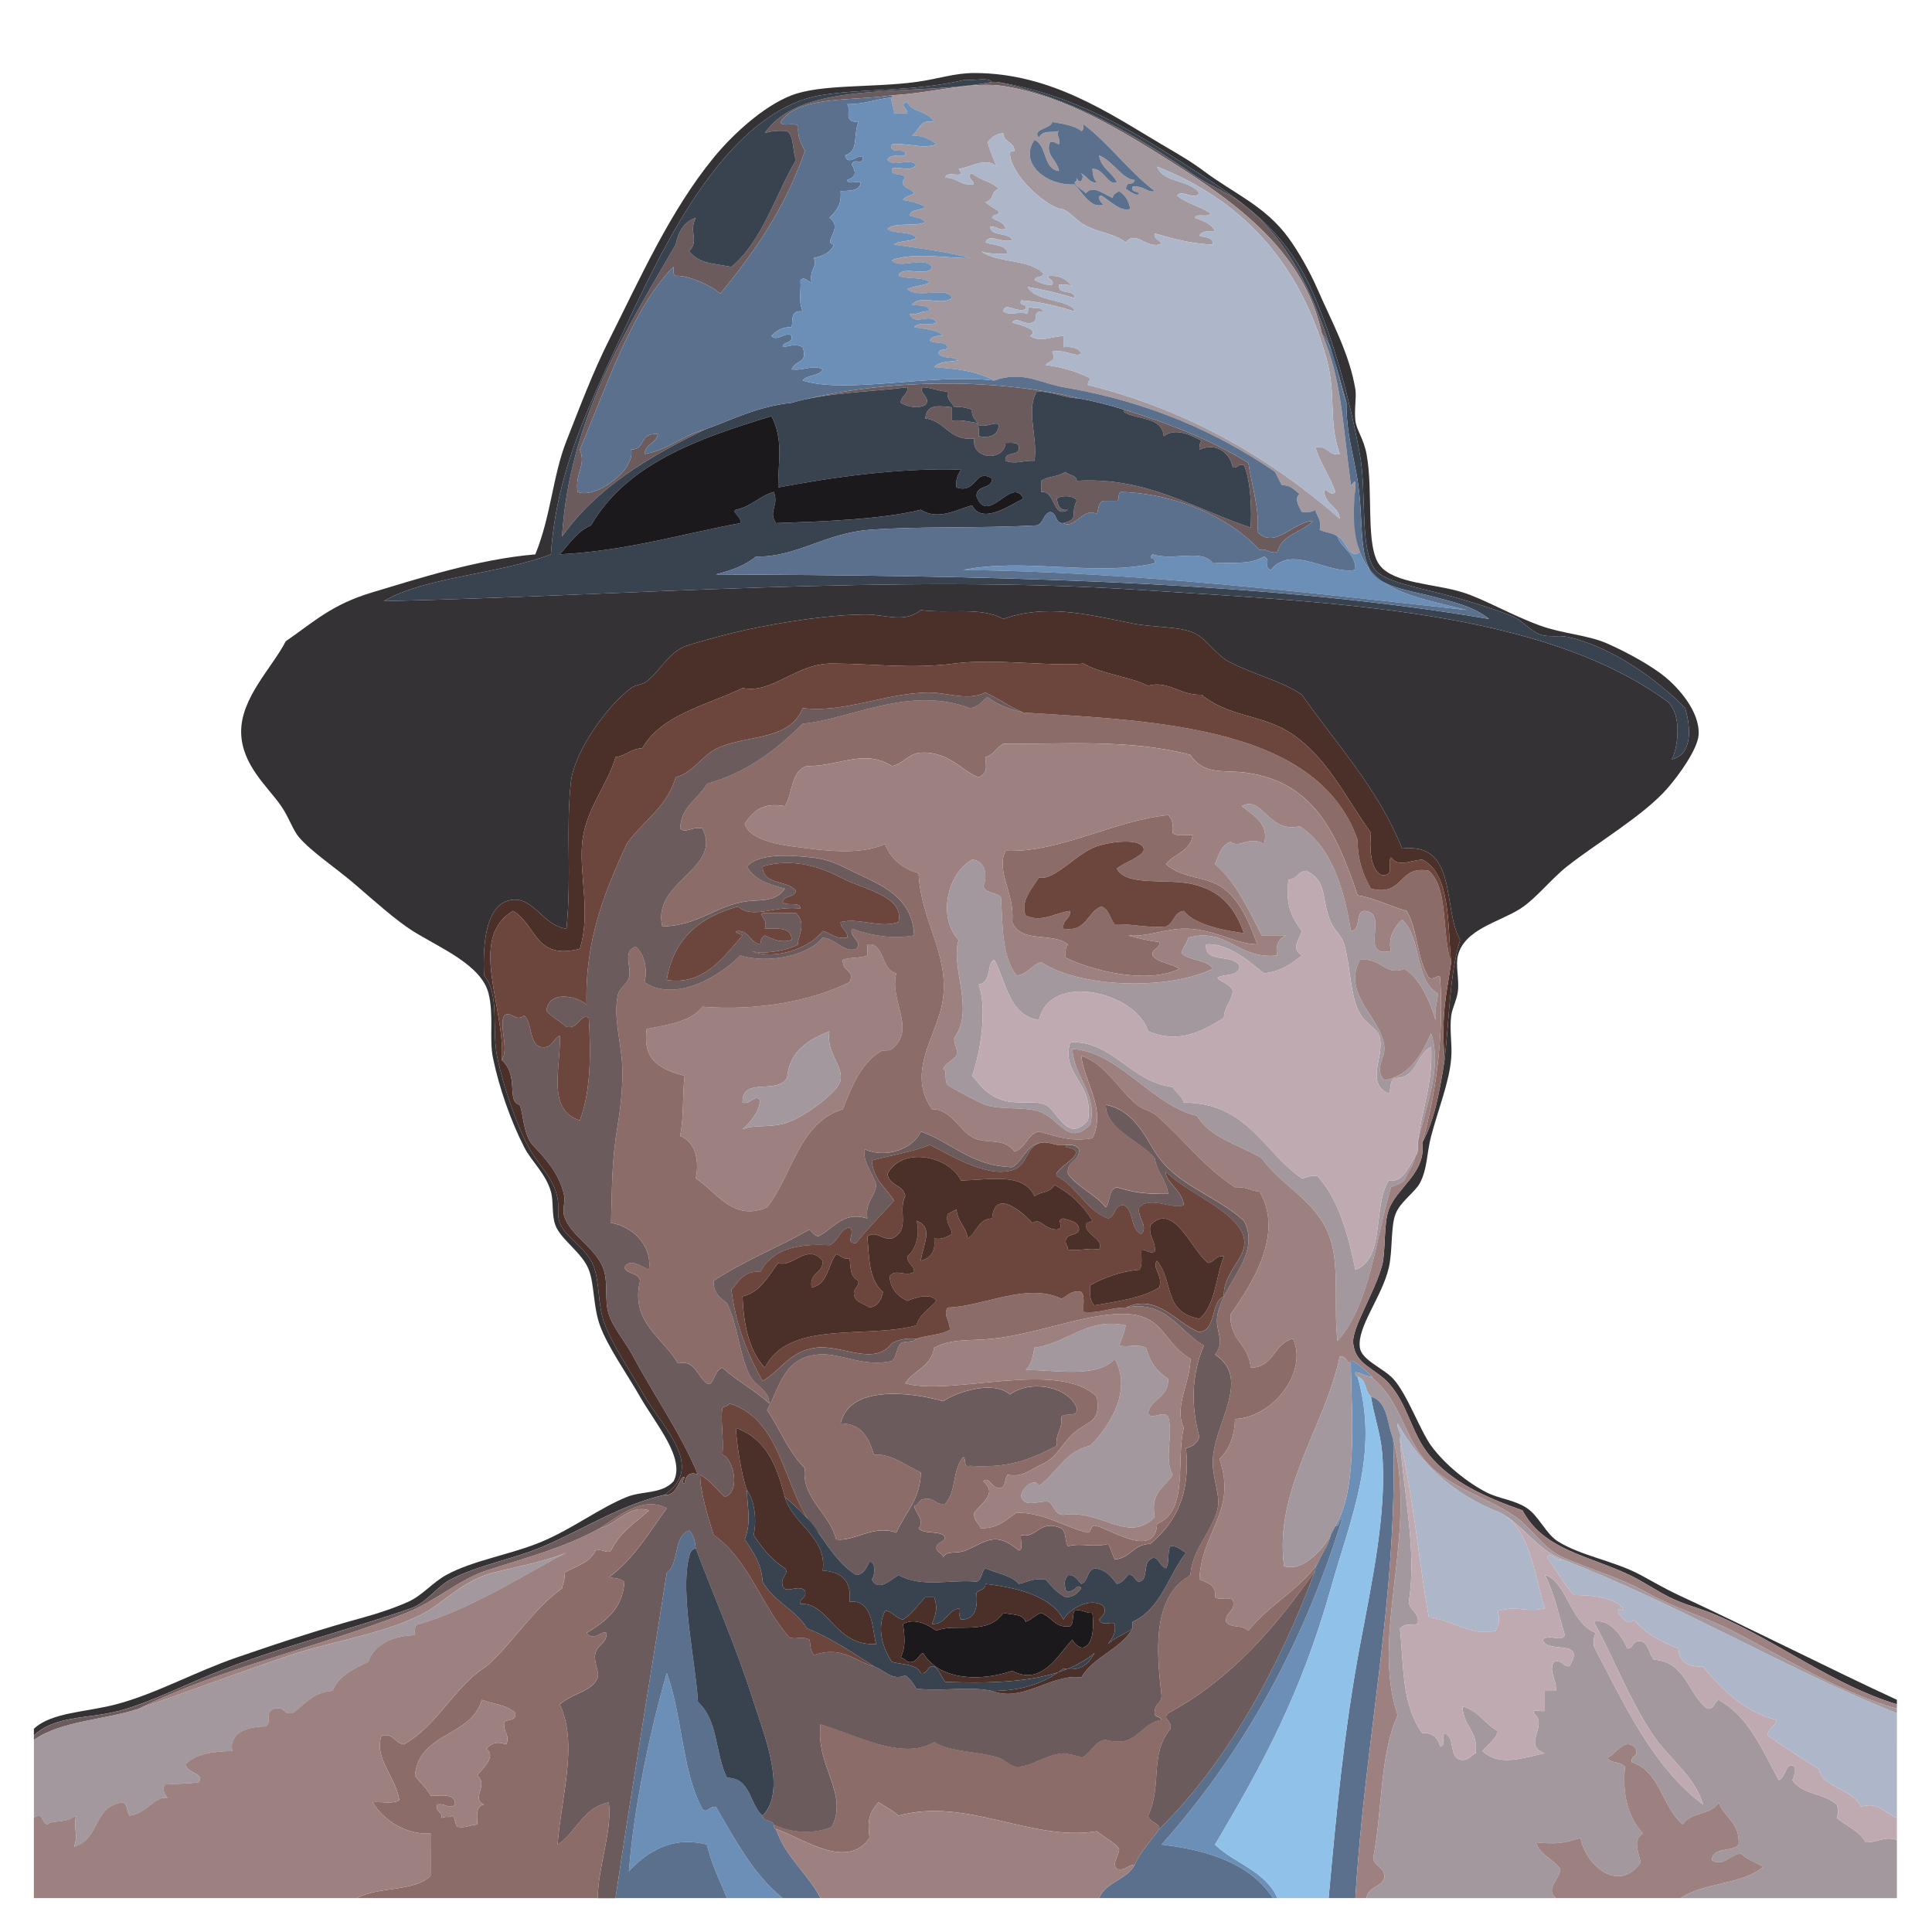 <?xml version="1.0" encoding="utf-8"?>
<!-- Generator: Adobe Illustrator 15.0.0, SVG Export Plug-In . SVG Version: 6.00 Build 0)  -->
<!DOCTYPE svg PUBLIC "-//W3C//DTD SVG 1.1//EN" "http://www.w3.org/Graphics/SVG/1.1/DTD/svg11.dtd">
<svg version="1.1" id="Layer_1" xmlns="http://www.w3.org/2000/svg" xmlns:xlink="http://www.w3.org/1999/xlink" x="0px" y="0px"
	 width="200px" height="200px" viewBox="0 0 200 200" enable-background="new 0 0 200 200" xml:space="preserve">
<g>
	<path fill-rule="evenodd" clip-rule="evenodd" fill="#9D8181" d="M89.786,97.757c0.154,0,0.308,0,0.461,0
		c1.364,0.482,1.049,2.643,2.538,2.999c-0.755,2.883,2.128,5.737-0.461,7.844c-0.311,0.253-0.828,0.036-1.153,0.23
		c-2.066,1.234-3.062,3.794-3.922,5.998c-4.588,1.41-5.191,6.805-7.844,10.15c-3.523,1.546-5.294-1.68-7.382-2.999
		c0.363-1.564,0.101-3.754-1.615-4.383c0.428-2.303,0.201-3.833,0.461-6.229c-2.286-0.637-4.407-1.438-3.921-4.845
		c2.24-0.451,4.618-0.765,5.767-2.307c5.698,0.448,11.246-0.573,15.226-2.538c0.621-1.32-0.754-0.987-0.692-2.307
		c0.696-0.303,1.841-0.158,2.538-0.461C89.786,98.526,89.786,98.142,89.786,97.757z M81.48,111.599
		c-1.119,1.774-4.654-0.188-4.614,2.537c0.817,0.261,1.313-0.969,1.846-0.23c-0.219,1.396-1.004,2.226-1.846,2.999
		c1.079-0.527,3.018-0.119,4.614-0.692c1.975-0.708,5.333-3.229,5.537-4.383c0.274-1.55-1.536-2.865-1.153-5.075
		C83.688,107.654,81.714,108.756,81.48,111.599z"/>
	<path fill-rule="evenodd" clip-rule="evenodd" fill="#ADB7C9" d="M144.921,148.971c0.185-0.8-0.344-0.887-0.23-1.615
		c2.4,4.213,5.826,7.4,10.611,9.228c3.149,1.695,3.439,6.25,4.614,9.92c-2.369,0.45-2.357-0.32-4.845,0.231
		c0.165,1.145,0.187,1.229-0.23,2.076c-2.57,0.646-4.656-1.201-6.921-1.385C146.937,162.219,146.381,155.309,144.921,148.971z"/>
	<path fill-rule="evenodd" clip-rule="evenodd" fill="#ADB7C9" d="M196.365,188.188c-1.286-0.498-1.959-1.718-3.691-1.153
		c-0.927-1.892-4.14-2.029-4.383-3.922c-1.809-1.113-3.595-2.25-5.306-3.461c0.044-0.801,0.815-0.876,0.923-1.614
		c-3.138-0.733-5.611-3.028-7.613-5.537c-1.56,0.1-2.468-0.453-2.537-1.846c-1.853-0.685-3.467-1.608-4.614-2.999
		c-0.715,0.693-1.052-0.062-1.615-0.691c-0.168-1.011,0.459,0.186,0.462-0.462c-0.905-1.236-3.631-1.398-5.075-1.384
		c-1.042-1.188-1.832-2.628-2.769-3.922c0.395-0.673,0.84,0.522,1.615,0.23c12.151,4.689,22.591,11.09,34.604,15.918
		C196.365,180.96,196.365,184.574,196.365,188.188z"/>
	<path fill-rule="evenodd" clip-rule="evenodd" fill="#1B191B" d="M95.553,171.117c-0.584,0.261-0.58,1.112-1.615,0.923
		c-0.169-0.216-0.419-0.35-0.692-0.462c0.521-1.111,0.423-2.061,0.23-3.46c1.275-0.727,2.693,0.165,3.46,0.692
		c1.919-0.843,5.283,0.58,6.92-1.846c0.86,0.217,2.083,0.07,2.308,0.923c0.631-0.215,0.983-0.708,1.614-0.923
		c1.243,0.538,1.508,1.604,2.999,1.384c0.42-0.272,0.182-1.203,0.462-1.614c0.869-0.178,1.103,0.281,1.846,0.23
		c0.111,0.797,0.211,2.974-0.692,3.46c-0.453,0.426-1.153-0.202-1.385-0.692c-1.445,1.51-3.118,4.88-6.229,3.23
		C101.621,174.074,97.252,174.014,95.553,171.117z"/>
	<path fill-rule="evenodd" clip-rule="evenodd" fill="#6B8FB7" d="M81.02,196.493c-1.923,0-3.845,0-5.768,0
		c-0.729-1.808-1.594-3.481-2.076-5.536c-3.729-0.995-6.408,0.942-8.074,2.768c0.53-6.698,2.137-14.318,3.922-20.531
		c1.6,4.32,1.586,10.256,3.691,14.072c0.487,0.508,0.682-0.296,1.384-0.23C76.118,190.475,77.994,194.059,81.02,196.493z"/>
	<path fill-rule="evenodd" clip-rule="evenodd" fill="#4B3029" d="M149.535,109.753c-0.357-5.065,0.211-6.73,0.691-10.15
		c-0.385-3.355,0.038-9.174-2.999-10.612c-1.438,0.098-2.409,0.84-3.229-0.23c-0.466,0.491,0.488,1.904-0.923,1.845
		c-1.31-0.483-1.294-3.179-1.153-4.383c-2.671-3.686-4.677-8.2-8.767-10.612c-2.639-1.557-6.178-1.513-8.766-3.691
		c-2.228,0.086-3.501-1.529-5.537-0.923c-2.005-0.994-4.792-1.205-6.689-2.307c-3.219,0.345-9.206-0.557-13.38,0
		c-4.39,0.585-8.573,0-12.688,0c-3.746,0-6.096,3.164-9.228,2.538c-3.737,1.8-8.353,2.72-10.381,6.229
		c-1.183,0.047-1.68,0.781-2.769,0.923c-0.732,2.756-3.172,5.442-3.46,8.997c-0.27,3.337,0.905,7.208-0.23,10.842
		c-4.691,1.213-4.43-2.452-6.921-3.921c-4.723,2.833-0.787,9.854-1.153,15.456c1.821,1.569,0.432,4.33,1.846,4.614
		c0.387,0.923,0.354,2.749,1.153,3.922c0.454,0.665,2.958,2.698,3.46,5.536c0.11,0.622-0.218,1.398,0,2.076
		c0.698,2.175,3.5,3.321,4.152,5.768c0.384,1.438-0.004,2.939,0.461,4.383c0.456,1.411,1.715,2.841,2.538,4.383
		c2.154,4.037,5.055,8.175,6.69,12.228c-0.738-0.367-1.309,0.029-1.384,0.922c-0.411-0.169-0.033-0.419,0-0.691
		c-0.543-0.15-0.716,2.046-2.076,1.846c4.322-2.945-0.266-6.987-2.307-10.612c-1.29-2.289-3.068-4.84-3.922-7.151
		c-0.728-1.97-0.442-4.231-1.153-5.998c-0.75-1.861-2.882-2.835-3.46-4.383c-0.319-0.853-0.061-1.643-0.231-2.538
		c-0.415-2.178-1.922-3.312-2.999-5.306c-1.363-2.524-2.659-6.536-3.229-9.228c-0.637-3.009,0.291-6.569-1.384-8.536
		c-0.163-3.919,0.369-7.626,2.999-7.844c2.233-0.185,3.115,2.688,5.537,2.999c0.554-5.702-0.094-10.204,0.461-15.226
		c0.324-2.929,3.544-7.711,6.229-9.689c0.504-0.372,1.141-0.322,1.615-0.692c1.487-1.162,2.266-3.062,4.152-3.691
		c1.547-0.515,4.438-1.274,5.998-1.615c3.895-0.85,9.132-1.651,12.688-1.615c1.969,0.02,3.854,0.91,5.537-0.461
		c2.757,0.402,6.273-0.383,8.535,0.923c4.42-1.558,8.487-0.527,13.381,0.461c2.113,0.427,4.645,0.283,6.229,0.922
		c1.38,0.558,2.34,2.272,3.69,2.999c2.437,1.312,5.577,2.044,7.613,3.46c3.61,5.156,7.86,9.672,10.381,15.918
		c5.803-0.651,4.137,6.167,5.998,9.458C150.047,100.883,150.033,105.561,149.535,109.753z"/>
	<path fill-rule="evenodd" clip-rule="evenodd" fill="#353235" d="M196.365,176.423c-6.587-1.97-12.228-6.462-18.687-9.228
		c-1.592-0.682-3.274-1.063-4.844-1.846c-1.387-0.69-2.725-1.629-4.152-2.307c-4.273-2.028-8.916-2.592-11.073-6.69
		c-3.677-1.301-7.303-2.841-9.689-5.767c-1.798-2.205-2.192-5.204-4.152-7.383c-1.437-1.597-3.46-1.899-3.691-4.152
		c-0.161-1.569,2.217-5.19,2.999-8.074c0.387-1.424,0.134-4.245,0.692-5.768c0.845-2.301,3.904-3.801,3.46-6.92
		c1.283-2.332,1.825-5.403,2.308-8.536c0.498-4.192,0.512-8.87,1.614-12.457c-1.861-3.291-0.195-10.109-5.998-9.458
		c-2.521-6.246-6.771-10.762-10.381-15.918c-2.036-1.417-5.177-2.149-7.613-3.46c-1.351-0.727-2.311-2.441-3.69-2.999
		c-1.584-0.64-4.115-0.496-6.229-0.922c-4.894-0.989-8.961-2.019-13.381-0.461c-2.262-1.306-5.778-0.521-8.535-0.923
		c-1.683,1.372-3.568,0.481-5.537,0.461c-3.556-0.036-8.793,0.765-12.688,1.615c-1.56,0.34-4.451,1.1-5.998,1.615
		c-1.886,0.628-2.665,2.529-4.152,3.691c-0.475,0.371-1.111,0.321-1.615,0.692c-2.685,1.978-5.904,6.76-6.229,9.689
		c-0.555,5.021,0.093,9.523-0.461,15.226c-2.422-0.312-3.303-3.184-5.537-2.999c-2.63,0.218-3.162,3.924-2.999,7.844
		c1.675,1.966,0.747,5.527,1.384,8.536c0.57,2.691,1.867,6.703,3.229,9.228c1.077,1.994,2.584,3.128,2.999,5.306
		c0.17,0.896-0.088,1.686,0.231,2.538c0.578,1.548,2.711,2.521,3.46,4.383c0.711,1.767,0.426,4.028,1.153,5.998
		c0.854,2.312,2.632,4.862,3.922,7.151c2.041,3.625,6.628,7.667,2.307,10.612c-4.665,1.105-8.109,3.426-12.457,5.306
		c-3.096,1.338-6.763,1.942-9.689,3.46c-1.424,0.739-2.473,2.414-4.152,2.999c-6.248,2.179-12.859,3.814-19.147,6.229
		c-3.91,1.502-7.75,3.522-11.073,4.384c-3.22,0.835-6.592,0.453-8.766,2.537c0-0.23,0-0.461,0-0.691
		c1.801-1.716,5.448-1.72,8.536-2.538c4.082-1.082,8.112-3.344,12.458-4.845c4.445-1.535,8.931-3.002,13.149-4.152
		c1.535-0.418,3.283-1.016,4.614-1.614c1.457-0.656,2.522-2.002,3.922-2.769c2.832-1.552,6.704-2.104,9.919-3.461
		c3.189-1.346,5.958-3.47,8.767-4.613c1.622-0.661,3.594-0.274,4.844-1.615c1.292-2.366-1.872-5.979-3.46-8.766
		c-1.319-2.316-3.361-5.184-4.152-7.383c-0.716-1.99-0.557-4.217-1.153-5.767c-0.688-1.79-2.916-3.121-3.46-4.614
		c-0.405-1.11-0.166-2.409-0.461-3.46c-0.526-1.873-1.995-3.104-2.768-4.614c-1.367-2.671-2.577-6.081-3.23-9.228
		c-0.419-2.022,0.113-4.403-0.461-6.69c-0.751-2.991-5.181-4.775-7.843-6.459c-1.791-1.132-4.035-3.162-5.998-4.845
		c-2.017-1.729-4.454-3.325-5.768-4.845c-0.64-0.74-1.084-2.134-1.845-3.229c-1.435-2.064-4.083-4.259-4.153-7.613
		c-0.074-3.581,3.223-6.736,4.614-9.458c2.918-2.007,4.725-3.798,8.997-5.075c4.634-1.385,10.88-3.42,16.841-3.922
		c1.646-4.05,1.791-8.122,3.229-11.765c1.413-3.579,2.727-7.087,4.383-10.381c3.264-6.491,6.35-13.423,10.842-18.917
		c1.975-2.416,5.17-5.345,8.074-6.459c3.092-1.187,8.397-0.768,12.919-1.384c2.315-0.316,3.928-0.923,5.998-0.923
		c7.95,0,13.996,4.194,19.378,7.382c1.526,0.904,2.901,1.661,4.383,2.769c3.144,2.35,6.354,3.61,8.767,6.921
		c1.01,1.387,2.217,3.506,2.999,5.306c1.401,3.229,3.307,6.637,3.921,10.381c0.124,0.752-0.134,2.158,0,3.229
		c0.128,1.021,0.847,1.826,1.154,3.46c0.733,3.908-0.153,9.595,1.384,11.535c1.489,1.878,5.63,1.869,8.535,2.768
		c2.242,0.693,5.107,2.389,8.074,3.46c2.346,0.847,4.888,0.95,6.921,1.846c2.219,0.978,4.676,2.375,5.998,3.46
		c1.205,0.988,3.624,3.509,3.461,5.998c-0.096,1.452-1.97,4.092-3.23,5.537c-2.456,2.816-7.401,5.715-10.381,8.074
		c-1.691,1.339-3.234,3.354-4.845,4.383c-2.2,1.407-5.767,2.104-6.459,4.845c-0.263,1.042,0.152,2.507,0,3.691
		c-0.121,0.94-0.595,1.77-0.692,2.538c-0.189,1.502,0.115,2.944,0,4.383c-0.2,2.513-1.349,5.303-2.076,8.074
		c-0.48,1.833-0.388,3.391-1.153,4.845c-0.515,0.977-2.039,1.94-2.537,3.229c-0.511,1.319-0.288,3.768-0.692,5.536
		c-0.699,3.056-3.315,6.14-2.999,8.306c0.19,1.304,2.437,2.106,3.46,3.229c1.452,1.592,2.76,5.325,3.922,6.921
		c1.461,2.004,3.859,3.883,5.768,4.844c1.288,0.649,2.875,0.761,4.152,1.615c1.226,0.819,1.951,2.67,3.229,3.46
		c2.444,1.512,5.756,1.973,8.536,3.461c1.378,0.737,2.56,1.444,3.922,2.076c7.614,3.531,15.679,7.649,22.607,10.843
		C196.365,176.115,196.365,176.27,196.365,176.423z M102.704,8.479c-0.47-0.53-1.916-0.083-2.768-0.231
		C94.53,9.536,89.44,9.115,84.941,9.863c-4.064,0.677-7.467,3.629-9.919,6.459c-4.176,4.82-7.38,11.322-10.381,17.763
		c-3.555,7.629-7.003,14.49-7.613,23.3c-5.33,2.042-13.128,2.356-17.302,4.845c24.465-0.531,52.89-2.829,78.436-1.153
		c20.463,1.342,41.452,2.088,54.442,11.535c1.546,1.351,1.114,4.743,0.462,5.998c2.132-0.5,2.001-3.208,1.384-5.306
		c-2.81-2.885-7.567-6.379-12.227-7.382c-0.835-0.18-1.874,0.078-2.769-0.23c-0.947-0.327-1.967-1.509-2.768-1.846
		c-1.562-0.657-4.521-1.614-7.151-2.307c-2.676-0.705-6.159-1.299-7.151-2.538c-1.681-2.097-0.861-7.94-1.615-11.996
		c-1.132-6.089-2.689-11.566-4.614-16.148c-2.986-7.111-7.315-9.899-13.841-14.072c-5.829-3.728-11.708-7.122-19.147-8.305
		C103.012,8.479,102.858,8.479,102.704,8.479z"/>
	<path fill-rule="evenodd" clip-rule="evenodd" fill="#6C5B5D" d="M72.945,44.467c-5.803,2.81-11.194,6.031-14.765,11.073
		c0.772-12.301,6.704-21.44,11.766-30.221c0.275-1.34,0.865-2.364,2.076-2.769c-0.783,1.538,0.434,2.266-0.692,3.46
		c1.1,1.287,2.271,1.217,4.383,1.615c3.223-2.699,4.503-7.339,6.69-11.073c-0.39-0.917-0.164-2.451-0.923-2.999
		c-0.891-0.045-1.7-0.008-2.307,0.23c3.798-5.662,15.521-3.722,23.53-5.306c0.154,0,0.308,0,0.462,0
		c8.271,1.821,14.743,5.709,20.531,9.689c1.415,0.973,3.104,1.628,4.383,2.538c6.305,4.48,9.014,12.407,11.305,20.993
		c-0.924-2.306-1.056-5.404-2.538-7.151c-1.837-8.444-8.64-13.424-15.918-17.994c-4.951-3.109-10.506-6.512-16.84-7.613
		c-3.449-0.6-7.664,0.729-11.766,0.922c-4.132,0.636-9.559-0.023-11.535,2.769c0.198,0.571,1.606-0.068,1.846,0.461
		c-0.099,1.175,0.354,1.799,0.692,2.538c-2.011,5.832-5.204,10.483-8.766,14.764c-1.071-0.931-3.329-1.897-4.614-1.846
		c-0.313-0.071-0.191-0.578-0.231-0.922c-4.303,4.316-7.009,12.609-9.689,18.917c0.692,1.647-0.538,2.455-0.231,4.383
		c1.775,0.764,6.024-2.224,5.537-4.383c1.575-0.04,0.725-1.724,2.769-1.615c-0.164,0.989-1.294,1.013-1.384,2.076
		C69.204,46.57,70.645,45.089,72.945,44.467z"/>
	<path fill-rule="evenodd" clip-rule="evenodd" fill="#6C5B5D" d="M81.942,41.699c9.141-2.444,20.575-2.695,29.759-0.461
		c-1.669-0.022-2.636-0.748-4.383-0.692c-1.15,1.982,0.132,4.643-0.23,7.151c-1.31-0.052-1.893,0.408-2.999,0
		c-0.156-1.079,1.486-0.358,1.384-1.384c-0.025-0.59-0.772-0.458-1.384-0.461c-0.122,1.938-3.577,1.769-3.23-0.461
		c-2.675,0.291-2.938-1.831-5.075-2.076c0.146-1.536,1.413-1.285,2.768-1.154c0,0.461,0,0.923,0,1.384
		c1.036-0.113,1.729,0.117,2.538,0.231c0.266,0.272,0.261,0.815,0.23,1.384c1.3,0.224,1.982-0.171,2.076-1.153
		c-0.255-0.461-1.239,0.281-2.076,0c-0.237-0.532-0.794-0.744-0.692-1.615c-0.552-0.14-1.052-0.332-1.845-0.231
		c-0.237-0.532-0.794-0.744-0.692-1.615c-0.934-0.065-1.604-0.396-2.538-0.461c-0.617,0.565,0.94,1.045,0.231,1.846
		c-0.826,0.416-1.874,0.157-2.538-0.231c-0.001-0.77,0.75-0.787,0.692-1.615C90.29,40.562,85.591,40.62,81.942,41.699z"/>
	<path fill-rule="evenodd" clip-rule="evenodd" fill="#6C5B5D" d="M116.315,42.391c4.711,1.44,9.119,3.185,12.919,5.537
		c0.323,2.234,1.225,5.053,0.922,7.151c1.874,1.836,3.658-1.072,5.768-1.153c-1.107,1.199-3.247,1.366-3.691,3.229
		c-0.855,0.164-0.989-0.394-1.845-0.23c-3.19-3.442-8.633-5.799-14.304-5.998c-0.426,0.035-0.142,0.781-0.461,0.922
		c-0.461,0-0.923,0-1.384,0c-0.56,0.133-0.514,0.872-0.692,1.384c-1.298-0.842-2.335,1.609-3.46,0.923
		c1.714-0.451,0.636-0.889,1.384-2.307c-0.206-0.566-1.614-0.625-2.076-0.23c0.132,0.637,0.244,1.293,1.153,1.153
		c-1.611,0.99-1.225-2-2.769-1.845c0-0.385,0-0.769,0-1.154c0.855-0.529,1.483-0.326,2.538-0.922
		c0.296,0.396,1.098,0.286,1.153,0.922c7.264-0.419,12.048,2.854,17.994,4.845c0.124-1.619,0.029-4.926-0.692-6.459
		c-0.652-0.19-0.598,0.325-1.153,0.231c-0.27-1.454-1.655-2.654-3.461-1.846c-0.017-0.402,0.052-0.717,0.231-0.923
		c-1.06-0.543-2.7-1.416-3.922-0.461c-0.146-2.084-2.799-1.662-4.152-2.538C116.315,42.545,116.315,42.468,116.315,42.391z"/>
	<path fill-rule="evenodd" clip-rule="evenodd" fill="#39434F" d="M103.166,8.479c7.439,1.183,13.318,4.577,19.147,8.305
		c6.525,4.173,10.854,6.961,13.841,14.072c1.925,4.582,3.482,10.059,4.614,16.148c0.754,4.056-0.065,9.899,1.615,11.996
		c0.992,1.239,4.476,1.833,7.151,2.538c2.631,0.693,5.59,1.65,7.151,2.307c0.801,0.337,1.82,1.519,2.768,1.846
		c0.895,0.309,1.934,0.051,2.769,0.23c4.659,1.003,9.417,4.498,12.227,7.382c0.617,2.097,0.748,4.806-1.384,5.306
		c0.652-1.254,1.084-4.646-0.462-5.998c-12.99-9.447-33.979-10.193-54.442-11.535C92.616,59.402,64.19,61.7,39.726,62.23
		c4.173-2.488,11.972-2.802,17.302-4.845c0.61-8.81,4.058-15.671,7.613-23.3c3.001-6.441,6.205-12.943,10.381-17.763
		c2.453-2.831,5.855-5.783,9.919-6.459c4.499-0.749,9.589-0.328,14.995-1.615c0.853,0.147,2.298-0.299,2.768,0.231
		c-8.009,1.583-19.732-0.356-23.53,5.306c0.607-0.239,1.416-0.276,2.307-0.23c0.759,0.548,0.533,2.082,0.923,2.999
		c-2.187,3.734-3.467,8.375-6.69,11.073c-2.112-0.398-3.283-0.329-4.383-1.615c1.126-1.194-0.091-1.922,0.692-3.46
		c-1.211,0.404-1.801,1.429-2.076,2.769c-5.062,8.781-10.994,17.919-11.766,30.221c3.571-5.042,8.962-8.263,14.765-11.073
		c2.889-1.032,5.448-2.396,8.997-2.769c3.649-1.079,8.348-1.136,11.996-1.615c0.059,0.828-0.693,0.845-0.692,1.615
		c0.664,0.388,1.711,0.646,2.538,0.231c0.709-0.801-0.848-1.28-0.231-1.846c0.934,0.065,1.604,0.396,2.538,0.461
		c-0.102,0.871,0.455,1.083,0.692,1.615c0.793-0.101,1.293,0.091,1.845,0.231c-0.102,0.871,0.455,1.083,0.692,1.615
		c0.837,0.281,1.821-0.461,2.076,0c-0.094,0.982-0.776,1.377-2.076,1.153c0.03-0.568,0.035-1.111-0.23-1.384
		c-0.81-0.114-1.502-0.344-2.538-0.231c0-0.461,0-0.923,0-1.384c-1.355-0.131-2.622-0.382-2.768,1.154
		c2.138,0.246,2.4,2.367,5.075,2.076c-0.347,2.23,3.108,2.399,3.23,0.461c0.611,0.003,1.358-0.128,1.384,0.461
		c0.103,1.025-1.54,0.305-1.384,1.384c1.106,0.408,1.689-0.052,2.999,0c0.362-2.508-0.92-5.169,0.23-7.151
		c1.747-0.056,2.714,0.67,4.383,0.692c1.617,0.306,3.153,0.692,4.614,1.154c0,0.077,0,0.154,0,0.23
		c1.354,0.876,4.007,0.453,4.152,2.538c1.222-0.955,2.862-0.082,3.922,0.461c-0.18,0.206-0.248,0.521-0.231,0.923
		c1.806-0.808,3.191,0.392,3.461,1.846c0.556,0.094,0.501-0.421,1.153-0.231c0.722,1.534,0.816,4.84,0.692,6.459
		c-5.946-1.991-10.73-5.264-17.994-4.845c-0.056-0.637-0.857-0.526-1.153-0.922c-1.055,0.597-1.683,0.394-2.538,0.922
		c0,0.385,0,0.769,0,1.154c1.544-0.155,1.157,2.835,2.769,1.845c-0.909,0.14-1.021-0.516-1.153-1.153
		c0.462-0.395,1.87-0.336,2.076,0.23c-0.748,1.418,0.33,1.856-1.384,2.307c-0.919,0.073-0.625-1.067-1.385-1.153
		c-0.728,0.195-0.656,1.189-1.384,1.384c-6.177,0.334-12.036,0.07-17.302,0.461c-4.603,0.342-7.61,2.872-11.765,2.769
		c-1.083,0.917-2.555,1.443-4.152,1.846c25.781,0.133,55.686,0.456,80.05,4.614c-1.642-1.328-3.702-1.749-5.768-2.307
		c-1.861-0.503-4.622-0.855-5.997-2.076c-1.589-1.41-1.33-4.835-1.615-8.074c-0.354-4.013-1.398-5.992-1.384-9.92
		c-2.291-8.586-5-16.512-11.305-20.993c-1.279-0.91-2.968-1.565-4.383-2.538C117.909,14.189,111.438,10.301,103.166,8.479z
		 M79.866,43.083c-7.684,2.312-15.023,4.97-18.686,11.304c-1.451,0.625-2.243,1.909-3.229,2.999
		c6.938-0.366,12.525-2.085,18.686-3.229c0.201-0.685-0.986-1.138-0.461-1.384c1.604-0.318,2.427-1.418,3.922-1.845
		c0.588,1.428-0.615,1.938,0.23,3.229c4.394-0.163,10.723-0.336,14.995-1.384c1.794,1.148,3.731-0.028,5.306-0.461
		c1.036,2.1,4.063-0.106,5.306-0.692c-1.169-2.437-3.646,2.897-4.844-0.23c-0.07-1.224,1.61-0.696,1.614-1.846
		c-1.836-1.148-1.555,1.622-3.691,0.923c-0.134-0.903,0.199-1.339,0.461-1.846c-6.468-0.216-13.536,0.819-18.917,1.846
		C80.545,47.763,81.131,45.553,79.866,43.083z"/>
	<path fill-rule="evenodd" clip-rule="evenodd" fill="#A2989E" d="M92.323,9.863c4.102-0.194,8.317-1.522,11.766-0.922
		c6.334,1.101,11.889,4.504,16.84,7.613c7.278,4.569,14.081,9.549,15.918,17.994c2.016,4.722,2.031,8.38,2.999,15.687
		c0.342-0.325,0.496-0.736,0.461,0.231c-0.212,2.173-0.183,4.67,0.462,6.69c-1.197,0.804-1.423-1.339-2.307-1.615
		c-0.451-0.396-1.291-0.401-1.846-0.692c0.226-1.072-0.299-1.393-0.462-2.076c-0.272,0.266-0.815,0.261-1.384,0.231
		c-0.188-0.369-0.875-1.408-0.23-1.846c-0.524-0.398-0.892-0.954-1.846-0.923c-0.221-0.471-0.472-0.913-0.692-1.384
		c-5.88-4.026-12.956-7.253-21.915-8.767c-2.319-0.392-4.232-1.752-7.152-0.692c-1.987-1.024-3.732-1.189-6.228-1.384
		c0.49-0.587,1.598-0.555,2.538-0.692c-0.49-0.433-1.698-0.147-2.076-0.692c-0.099-0.637,0.86-0.216,0.922-0.692
		c-0.192-0.653-1.417-0.274-1.845-0.692c0.212-0.403,0.721-0.509,1.384-0.461c-0.625-0.682-1.922-0.692-2.999-0.923
		c0.726-0.627,1.716-0.095,2.307-0.461c-0.659-1.109-2.292,0.473-2.768-0.923c0.95,0.181,1.184-0.354,2.076-0.23
		c-0.091-0.755-1.13-0.562-1.846-0.692c0.974-1.148,3.016,0.193,4.152-0.692c-0.463-1.295-3.442,0.124-4.614-0.923
		c0.655-0.344,1.668-0.331,2.307-0.692c-0.668-0.639-2.323-0.292-3.23-0.692c0.294-1.167,3.167,0.245,3.46-0.922
		c-0.898-1.204-3.364,0.327-4.152-0.692c2.261-0.89,6.106-0.146,8.074-0.23c-2.42-0.656-5.156-0.996-7.844-1.384
		c0.546-0.454,1.736-0.264,2.307-0.692c-0.555-0.753-2.262-0.353-2.999-0.923c0.784-0.754,2.864-0.211,3.922-0.692
		c-0.307-0.462-1.024-0.514-1.615-0.692c0.098-0.748,1.232-0.459,1.615-0.923c-0.654-0.345-1.43-0.569-2.307-0.692
		c0.21-0.405,0.809-0.422,1.153-0.692c-0.256-0.572-1.8-0.622-0.922-1.615c-0.179-0.59-1.487-0.051-1.384-0.923
		c0.603-0.353,2.049,0.444,2.538-0.461c-0.982-0.685-2.265,0.336-2.999-0.461c0.236-0.533,1.061-0.478,1.846-0.461
		c0.16-1.006-1.746,0.054-1.384-1.154c1.8-0.18,3.12,0.539,4.614,0c-0.619-0.534-1.399-0.908-2.538-0.922
		c0.793-0.437,0.729-1.732,2.307-1.384c-0.717-1.259-2.375-0.964-2.769-2.076c-0.938,0.311-0.049,0.589,0,1.153
		c-0.461,0-0.923,0-1.384,0c0.045-0.59-0.385-1.167-0.23-1.615C92.323,10.017,92.323,9.94,92.323,9.863z M137.309,37.085
		c-2.775-9.997-8.813-16.414-17.533-19.839c0.64,1.744,3.445,1.322,4.383,2.768c-0.591,0.771-1.828-0.477-2.307,0.231
		c0.954,0.815,2.423,1.114,3.461,1.846c-0.195,0.497-1.471-0.086-1.615,0.461c0.846,0.309,1.718,0.589,2.076,1.384
		c-0.729-0.037-1.393-0.008-1.615,0.461c0.544,0.225,1.464,0.075,1.385,0.923c-2.292-0.092-4.147-0.621-5.998-1.153
		c-0.266,0.676,1.106,0.856,0.461,1.153c-1.47,0.324-2.473-1.521-3.46-0.231c-1.214-0.907-2.41-0.921-3.922-1.615
		c-1.282-0.587-1.96-1.746-2.769-1.845c-1.38-0.17-5.224-3.352-5.306-5.768c0.051-0.18,0.193-0.268,0.462-0.23
		c-0.005-0.996-1.149-0.85-1.154-1.846c-0.778,0.067-1.237,0.454-1.614,0.923c0.232,0.921,0.595,1.712,0.923,2.538
		c-1.021-1.068-2.682,0.104-3.922,0.23c0.867,1.235-1.229,0.028-1.384,0.923c1.207-0.053,1.501,0.806,2.768,0.692
		c0.685-0.055-0.925-0.858,0-1.154c1.083,0.853,1.961,0.808,2.769,1.615c-0.904,0.28-0.325,1.014-1.384,1.384
		c0.411,0.358,0.903,0.634,1.384,0.923c0.07,0.532-0.667,0.256-0.692,0.692c0.486,0.36,1.279,0.413,1.385,1.154
		c-0.801,0.185-0.887-0.344-1.615-0.231c0.156,1.074,1.945,0.515,2.307,1.384c-1.158,0.356-2.397-0.76-2.768,0.23
		c0.829,0.324,2.113,0.193,2.307,1.154c-1.004,0.004-2.076,0.076-2.769-0.231c1.677,1.246,5.062,0.782,6.459,2.307
		c-0.062,0.475-0.859,0.217-0.922,0.692c0.563,0.206,1,0.538,1.845,0.461c0.305-0.577-0.912-0.722-0.23-0.923
		c1.16-0.006,1.858,0.449,2.307,1.154c-0.272-0.266-0.815-0.261-1.384-0.231c-0.18,1.18,1.635,0.364,1.615,1.384
		c-1.532-0.467-3.137-0.862-4.845-1.153c0.735,1.573,4.565,1.275,4.845,2.538c-1.697-0.533-3.468-0.993-5.537-1.154
		c-0.285,0.747,0.747,0.176,0.462,0.923c-0.949,0.414-2.187-0.833-2.308,0.231c0.856,0.489,1.38-0.04,2.538,0.23
		c0.036-0.271-0.04-0.655,0.23-0.692c0.714,0.301,0.896-0.182,1.384,0.461c-1.333-0.07-0.383,0.943-1.153,1.153
		c-0.862,0.306-1.595-0.688-2.076,0c0.793,0.244,2.919,0.704,1.846,1.384c1.102,0.708,1.997,0.084,3.461,0c0,0.384,0,0.769,0,1.153
		c0.908-0.062,1.603,0.089,1.845,0.692c-0.677,0.391-1.701-0.51-2.999-0.23c0.39,1.106-0.146,0.812-0.691,1.384
		c1.755,0.244,3.299,0.7,4.613,1.384c-0.013,0.295-0.296,0.32-0.23,0.692c10.633,2.67,18.94,7.667,26.068,13.841
		c-0.161-1.376-1.638-1.438-1.615-2.999c0.48,0.13,0.746,0.659,1.153,0.231c-0.577-1.652-1.536-2.924-2.076-4.614
		c1.331-0.254,1.248,0.905,2.538,0.692C137.469,43.563,138.391,40.984,137.309,37.085z M111.24,19.091
		c0.757,0.785,1.701,2.599,2.999,2.076c-0.21-0.063-0.775-0.859-0.231-0.923c0.823,0.49,2.068,1.77,2.999,1.384
		c-0.178-0.778-0.354-1.251-1.153-1.846c-0.549,0.333-0.566,0.35-0.691,0.692c-0.844-0.323-2.031-1.39-2.769-0.461
		c-0.346-0.423-0.963-0.575-1.153-1.153c0.18-0.051,0.268-0.193,0.23-0.461c0.334,1.08,1.05-0.453,0.23-0.461
		c0.742,0.008,1.038,1.142,1.846,0.923c-0.331-0.284-0.438-0.793-0.461-1.384c1.197-0.038,1.668,1.86,2.537,1.384
		c-0.506-1.032-1.639-1.437-1.846-2.768c1.444,0.562,2.436,2.524,3.691,2.538c-0.262,0.753-0.771-0.057-0.923,0.923
		c0.302,0.182,1.221,0.902,1.384,0.461c-0.215-0.246-0.851-0.072-0.691-0.692c1.21-0.136,1.559,0.687,2.307,0.461
		c-2.711-2.056-4.675-4.86-7.382-6.921c-0.036,0.271,0.039,0.655-0.231,0.692c-0.74-0.566-1.873-0.742-2.999-0.923
		c-0.138,0.718-2.175,0.733-1.384,1.615c0.473-0.879,1.377-0.434,2.076-0.692c-0.431,0.41,0.188,0.586,0,1.384
		c-0.312-0.072-0.44-0.328-0.923-0.23c-0.533,1.351,0.708,1.764,0.923,2.999c-1.696-0.227-1.196-2.648-2.537-3.23
		C105.447,16.831,108.231,19.247,111.24,19.091z"/>
	<path fill-rule="evenodd" clip-rule="evenodd" fill="#ADB7C9" d="M138.692,47.005c-1.29,0.213-1.207-0.946-2.538-0.692
		c0.54,1.69,1.499,2.961,2.076,4.614c-0.407,0.428-0.673-0.101-1.153-0.231c-0.022,1.561,1.454,1.623,1.615,2.999
		c-7.128-6.175-15.436-11.171-26.068-13.841c-0.065-0.373,0.218-0.397,0.23-0.692c-1.314-0.684-2.858-1.14-4.613-1.384
		c0.546-0.572,1.081-0.278,0.691-1.384c1.298-0.279,2.322,0.622,2.999,0.23c-0.242-0.603-0.937-0.754-1.845-0.692
		c0-0.384,0-0.769,0-1.153c-1.464,0.084-2.359,0.708-3.461,0c1.073-0.681-1.053-1.141-1.846-1.384c0.481-0.688,1.214,0.306,2.076,0
		c0.771-0.21-0.18-1.224,1.153-1.153c-0.487-0.643-0.67-0.16-1.384-0.461c-0.271,0.037-0.194,0.42-0.23,0.692
		c-1.158-0.27-1.682,0.259-2.538-0.23c0.121-1.064,1.358,0.183,2.308-0.231c0.285-0.747-0.747-0.176-0.462-0.923
		c2.069,0.161,3.84,0.621,5.537,1.154c-0.279-1.262-4.109-0.964-4.845-2.538c1.708,0.291,3.312,0.687,4.845,1.153
		c0.02-1.02-1.795-0.205-1.615-1.384c0.568-0.03,1.111-0.035,1.384,0.231c-0.448-0.705-1.146-1.16-2.307-1.154
		c-0.682,0.201,0.535,0.346,0.23,0.923c-0.845,0.076-1.281-0.256-1.845-0.461c0.062-0.475,0.859-0.217,0.922-0.692
		c-1.396-1.525-4.782-1.062-6.459-2.307c0.692,0.307,1.765,0.235,2.769,0.231c-0.193-0.961-1.478-0.83-2.307-1.154
		c0.37-0.99,1.609,0.125,2.768-0.23c-0.361-0.869-2.15-0.31-2.307-1.384c0.729-0.113,0.814,0.416,1.615,0.231
		c-0.105-0.741-0.898-0.794-1.385-1.154c0.025-0.436,0.763-0.16,0.692-0.692c-0.48-0.289-0.973-0.565-1.384-0.923
		c1.059-0.37,0.479-1.104,1.384-1.384c-0.808-0.808-1.686-0.763-2.769-1.615c-0.925,0.296,0.685,1.099,0,1.154
		c-1.267,0.113-1.561-0.746-2.768-0.692c0.155-0.895,2.251,0.312,1.384-0.923c1.24-0.126,2.9-1.299,3.922-0.23
		c-0.328-0.825-0.69-1.617-0.923-2.538c0.377-0.469,0.836-0.856,1.614-0.923c0.005,0.996,1.149,0.85,1.154,1.846
		c-0.269-0.038-0.411,0.051-0.462,0.23c0.082,2.416,3.926,5.597,5.306,5.768c0.809,0.1,1.486,1.258,2.769,1.845
		c1.512,0.693,2.708,0.708,3.922,1.615c0.987-1.291,1.99,0.555,3.46,0.231c0.646-0.297-0.727-0.477-0.461-1.153
		c1.851,0.533,3.706,1.061,5.998,1.153c0.079-0.848-0.841-0.698-1.385-0.923c0.223-0.47,0.887-0.498,1.615-0.461
		c-0.358-0.795-1.23-1.076-2.076-1.384c0.145-0.547,1.42,0.036,1.615-0.461c-1.038-0.731-2.507-1.031-3.461-1.846
		c0.479-0.708,1.716,0.54,2.307-0.231c-0.938-1.446-3.743-1.024-4.383-2.768c8.72,3.425,14.758,9.842,17.533,19.839
		C138.391,40.984,137.469,43.563,138.692,47.005z"/>
	<path fill-rule="evenodd" clip-rule="evenodd" fill="#6B8FB7" d="M138.462,55.541c0.884,0.276,1.109,2.419,2.307,1.615
		c-0.645-2.02-0.674-4.517-0.462-6.69c-1.103,10.272,3.916,10.795,11.535,12.688c-16.525-1.813-34.337-3.937-52.136-4.152
		c6.536-1.294,13.679,0.713,19.839-0.692c0.142-0.741-0.83-0.316-0.23-0.923c2.153,0.724,5.172-0.624,6.229,0.923
		c2.393-0.117,3.852,0.16,5.306-0.692c0.827,0.342-0.135,1.042,0.692,1.384c2.265-2.698,5.836,0.495,8.766,0
		C140.343,57.197,138.892,56.878,138.462,55.541z"/>
	<path fill-rule="evenodd" clip-rule="evenodd" fill="#5B708D" d="M107.088,14.477c1.341,0.582,0.841,3.003,2.537,3.23
		c-0.215-1.235-1.456-1.648-0.923-2.999c0.482-0.098,0.611,0.158,0.923,0.23c0.188-0.798-0.431-0.974,0-1.384
		c-0.699,0.258-1.604-0.188-2.076,0.692c-0.791-0.882,1.246-0.897,1.384-1.615c1.126,0.181,2.259,0.356,2.999,0.923
		c0.271-0.038,0.195-0.421,0.231-0.692c2.707,2.061,4.671,4.865,7.382,6.921c-0.748,0.225-1.097-0.597-2.307-0.461
		c-0.159,0.62,0.477,0.446,0.691,0.692c-0.163,0.441-1.082-0.279-1.384-0.461c0.151-0.98,0.661-0.169,0.923-0.923
		c-1.256-0.013-2.247-1.976-3.691-2.538c0.207,1.332,1.34,1.736,1.846,2.768c-0.869,0.476-1.34-1.422-2.537-1.384
		c0.023,0.591,0.13,1.1,0.461,1.384c-0.808,0.219-1.104-0.915-1.846-0.923c0.819,0.009,0.104,1.541-0.23,0.461
		c0.037,0.269-0.051,0.411-0.23,0.461c0.19,0.578,0.808,0.73,1.153,1.153c0.737-0.929,1.925,0.138,2.769,0.461
		c0.125-0.342,0.143-0.359,0.691-0.692c0.8,0.595,0.976,1.068,1.153,1.846c-0.931,0.386-2.176-0.895-2.999-1.384
		c-0.544,0.063,0.021,0.859,0.231,0.923c-1.298,0.523-2.242-1.292-2.999-2.076C108.231,19.247,105.447,16.831,107.088,14.477z"/>
	<path fill-rule="evenodd" clip-rule="evenodd" fill="#5B708D" d="M140.307,50.465c0.035-0.967-0.119-0.556-0.461-0.231
		c-0.968-7.307-0.983-10.965-2.999-15.687c1.482,1.748,1.614,4.846,2.538,7.151c-0.015,3.928,1.03,5.907,1.384,9.92
		c0.285,3.239,0.026,6.664,1.615,8.074c1.375,1.221,4.136,1.573,5.997,2.076c2.065,0.559,4.126,0.979,5.768,2.307
		c-24.364-4.158-54.269-4.481-80.05-4.614c1.597-0.402,3.069-0.929,4.152-1.846c4.155,0.103,7.163-2.426,11.765-2.769
		c5.266-0.391,11.125-0.127,17.302-0.461c0.728-0.195,0.656-1.189,1.384-1.384c0.76,0.086,0.466,1.227,1.385,1.153
		c1.125,0.687,2.162-1.765,3.46-0.923c0.179-0.513,0.133-1.251,0.692-1.384c0.461,0,0.923,0,1.384,0
		c0.319-0.141,0.035-0.888,0.461-0.922c5.671,0.199,11.113,2.556,14.304,5.998c0.855-0.164,0.989,0.394,1.845,0.23
		c0.444-1.863,2.584-2.03,3.691-3.229c-2.109,0.082-3.894,2.989-5.768,1.153c0.303-2.099-0.599-4.917-0.922-7.151
		c-3.8-2.352-8.208-4.096-12.919-5.537c-1.461-0.462-2.997-0.848-4.614-1.154c-9.185-2.233-20.619-1.982-29.759,0.461
		c-3.548,0.373-6.107,1.736-8.997,2.769c-2.301,0.622-3.741,2.103-6.229,2.538c0.09-1.063,1.22-1.087,1.384-2.076
		c-2.044-0.109-1.193,1.575-2.769,1.615c0.487,2.16-3.761,5.147-5.537,4.383c-0.307-1.928,0.923-2.736,0.231-4.383
		c2.68-6.308,5.386-14.601,9.689-18.917c0.04,0.345-0.083,0.851,0.231,0.922c1.285-0.051,3.543,0.915,4.614,1.846
		c3.562-4.281,6.755-8.932,8.766-14.764c-0.338-0.739-0.791-1.363-0.692-2.538c-0.24-0.529-1.647,0.109-1.846-0.461
		c1.976-2.792,7.403-2.132,11.535-2.769c0,0.077,0,0.154,0,0.231c-1.618,0.15-2.829,0.708-4.614,0.692
		c0.467,0.599-0.527,1.859,1.153,1.846c-0.576,1.55,0.073,2.989-1.384,3.46c0.289,1.256,1.583-0.378,1.846,0.23
		c-0.094,0.922-0.79-0.075-1.153,0.692c0.433,0.784,0.53,1.289-0.461,1.615c0.029,0.509,0.979,0.098,1.384,0.23
		c-0.053,0.947-1.125,0.875-2.077,0.923c0.118,1.341-0.322,1.918-1.153,2.768c1.545,1.063-0.806,2.581,0.461,2.769
		c-0.317,0.836-1.122,1.185-2.076,1.384c0.449,0.86-0.516,1.201-0.231,2.538c-0.48-0.13-0.746-0.659-1.153-0.231
		c0.085,1.395-0.259,2.002,0.231,3.23c-1.407-0.189-0.954,1.126-1.154,1.615c-1,0-1.597,0.402-2.076,0.923
		c0.459,0.688,1.667-0.588,2.076,0c0.174,0.866-0.881,0.503-0.922,1.153c0.826-0.11,1.333-0.375,2.076,0
		c0.556,1.751-0.65,1.225-1.154,2.307c1.33,0.177,2.199-0.548,3.23,0c-0.325,0.751-1.633,0.52-2.076,1.153
		c4.475,1.431,13.298-0.751,19.839,0c2.92-1.061,4.833,0.3,7.152,0.692c8.959,1.514,16.035,4.741,21.915,8.767
		c0.221,0.471,0.472,0.913,0.692,1.384c0.954-0.031,1.321,0.524,1.846,0.923c-0.645,0.438,0.042,1.477,0.23,1.846
		c0.568,0.03,1.111,0.035,1.384-0.231c0.163,0.684,0.688,1.004,0.462,2.076c0.555,0.292,1.395,0.297,1.846,0.692
		c0.43,1.338,1.881,1.656,1.845,3.46c-2.93,0.495-6.501-2.698-8.766,0c-0.827-0.342,0.135-1.042-0.692-1.384
		c-1.454,0.852-2.913,0.575-5.306,0.692c-1.057-1.546-4.075-0.199-6.229-0.923c-0.6,0.607,0.372,0.182,0.23,0.923
		c-6.16,1.405-13.304-0.602-19.839,0.692c17.799,0.215,35.611,2.339,52.136,4.152C144.223,61.261,139.204,60.738,140.307,50.465z"/>
	<path fill-rule="evenodd" clip-rule="evenodd" fill="#8C6C69" d="M105.934,73.765c14.169,0.869,30.451,1.507,34.604,13.149
		c-0.002,2.155,0.591,3.715,1.384,5.075c3.487,0.873,2.758-2.471,5.998-1.846c2.088,1.834,1.279,6.564,2.307,9.458
		c-0.48,3.42-1.049,5.085-0.691,10.15c-0.482,3.133-1.024,6.204-2.308,8.536c1.377-4.787,2.288-11.231,1.846-17.071
		c-0.034-0.515-0.581,0.299-1.153,0c-1.24-1.836-1.143-5.01-2.307-6.921c-1.758-0.473-3.161-1.3-5.075-1.615
		c-2.215-6.629-4.646-11.747-11.535-12.688c-2.303-0.314-4.396,0.292-5.767-1.845c-6.256-1.684-13.409-1.094-19.379-1.154
		c-0.702,0.374-0.994,1.158-1.845,1.384c-0.063,0.613,0.443,1.605-0.692,2.076c-1.507-0.398-2.993-2.697-5.998-2.538
		c-1.272,0.068-1.979,1.277-2.999,1.384c-2.902-1.828-5.486,0.058-8.766,0c-1.703,0.45-1.467,2.84-2.307,4.152
		c-2.077-0.37-3.146,0.279-4.152,1.846c0.402,1.424,2.884,2.04,4.844,2.307c3.44,0.469,7.006,0.949,9.689-0.23
		c0.491,1.479,1.938,2.644,3.46,2.999c0.235,4.958,3.099,8.214,2.538,12.919c-0.455,3.816-3.926,7.513-1.153,11.534
		c2.032-0.042,2.8,2.284,4.383,2.999c1.345,0.607,3.139-0.07,4.153,1.384c1.196-0.341,1.288-1.786,2.537-2.076
		c1.883,0.507,3.263,1.091,5.537,0.692c1.483-3.031-0.869-5.78-1.154-8.535c2.558,0.874,3.802,3.451,5.768,5.075
		c0.575,0.475,1.48,0.634,2.076,1.153c2.715,2.368,4.952,5.396,8.074,7.382c1.392-0.03,1.206,0.278,2.538,0.462
		c2.579,4.372-0.812,9.612-2.999,12.688c-0.156,2.693,1.939,3.136,2.076,5.537c2.438-0.022,2.362-2.56,4.383-2.999
		c1.575,3.384-2.023,8.133-5.998,8.305c-0.034,1.617-0.513,3.058-1.614,4.152c1.865,5.388-1.847,7.419-2.077,12.457
		c1.073,0.407,1.78,0.704,1.615,1.846c0.649,0.35,0.946-0.077,1.846,0.23c0.365,1.365-0.81,1.19-0.692,2.308
		c0.617,0.756,1.442,0.2,2.308,0.923c2.061-2.631,5.198-4.183,7.151-6.921c-0.122,0.186-0.241,0.374-0.231,0.691
		c-4.113,5.883-8.725,11.269-15.226,14.765c-0.668,0.665,0.449,0.722,0.231,1.615c-2.219,2.734-0.816,5.895-2.308,8.997
		c0.152,0.616,0.848,0.69,1.153,1.153c0,0.076,0,0.153,0,0.23c-0.835,1.241-1.908,2.244-2.537,3.691
		c-0.756,0.013-0.882,0.655-1.846,0.461c-0.58-0.648,0.208-1.326,0.23-2.076c-0.57-0.813-1.578-1.189-2.307-1.846
		c-6.734,1.118-13.483-3.562-20.532-1.614c-0.611-0.543-1.37-0.938-2.076-1.385c-0.931,1.062-1.176,1.8-0.923,3.691
		c-2.362,3.409-6.897,0.019-9.689-0.923c-0.224-0.007-0.179-0.282-0.23-0.462c2.005,0.989,4.447,0.922,5.998,0.231
		c1.808-3.44-1.679-6.292-1.154-10.612c3.649,1.089,8.438,3.791,11.766,1.846c1.709,1.045,4.495,0.927,6.69,1.615
		c0.651,0.204,1.133,0.891,1.846,0.923c1.495,0.066,2.988-1.27,4.845-1.385c0.208-0.013,2.094,0.381,1.845,0.462
		c0.899-0.294,1.507-1.881,2.538-1.846c0.008,0,1.347,0.385,2.307,0c1.278-0.513,1.953-1.849,3.461-2.076
		c-0.094-0.444-0.895-0.183-0.692-0.923c-0.001-0.77,0.75-0.788,0.692-1.615c-0.504-4.52-1.037-10.172,2.999-12.457
		c0.104-2.468,2.204-4.539,2.768-6.69c0.386-1.471-0.418-3.097-0.461-4.845c-0.098-3.955,4.183-8.697,0.23-11.304
		c1.132-1.349,0.008-2.409,0.23-3.922c0.506-3.429,4.634-6.323,2.769-9.919c-3.088-2.755-7.077-3.668-9.228-7.152
		c-1.149-1.861-2.346-4.334-5.075-4.844c0.021,2.61,3.55,3.666,5.075,5.536c0.229,1.463,1.202,2.182,1.384,3.691
		c-2.507-0.003-3.477-0.135-5.306-0.692c-0.896,0.182-0.654,1.499-1.153,2.076c-1.093-1.367-2.874-2.048-3.922-3.46
		c-0.179-1.409,1.229-1.232,1.153-2.538c-0.212-0.402-0.721-0.509-1.384-0.461c-1.102,0.178-1.485-0.361-2.538-0.23
		c-1.609,0.236-1.8,1.891-2.999,2.537c-4.257-0.126-6.213-2.553-9.458-3.691c-0.75,1.776-3.652,2.841-5.768,1.846
		c-0.375,1.136,0.833,2.502,1.154,3.691c-0.17,1.291-1.162,1.761-0.923,3.46c-2.555-0.783-3.448,1.053-5.075,1.846
		c-0.47-0.068-0.615-0.462-0.923-0.692c-3.224,1.852-6.881,3.271-9.92,5.307c-0.03,1.261,0.697,1.764,1.384,2.307
		c1.124,2.276,1.259,5.15,2.307,7.382c0.554,1.181,2.067,1.562,2.076,2.999c-1.487-1.357-3.35-2.34-4.845-3.69
		c-0.819,0.111-0.954,2.109-1.615,1.614c-1.1-0.84-1.226-2.474-2.999-2.076c-1.434-2.589-4.969-4.226-3.922-8.535
		c-0.111-0.889-1.349-0.651-1.615-1.385c0.502-1.083,1.912,0.004,2.538,0.231c0.363-2.604-1.812-4.513-3.922-4.845
		c0.118-3.807,0.045-6.358,0.692-10.15c0.336-1.973,0.559-4.406,0.461-6.229c-0.133-2.482-0.917-4.812-0.461-7.152
		c0.157-0.805,0.935-1.141,1.153-1.845c0.348-1.119-0.73-2.682,0.692-3.23c0.914,0.707,1.274,2.384,0.923,3.691
		c3.256,2.193,7.956-0.747,9.92-2.768c2.903,0.887,6.984,0.038,8.536-1.846c1.336,0.102,2.286,1.639,3.46,1.153
		c0.785-0.725-0.7-1.132-0.461-2.076c2.394,0.832,4.452,1.051,6.459,0.692c-0.162-3.568-2.676-4.909-5.536-6.229
		c-1.692-0.781-2.907-1.621-5.076-1.845c-2.168-0.225-5.364-0.483-6.69,0.922c0.698,1.378,2.287,1.866,3.922,2.307
		c-1.03,1.525-2.772,1.071-4.383,1.384c-3.074,0.598-4.56,2.399-8.305,2.538c-1.134-4.658,6.288-5.981,4.152-10.15
		c-1.026-0.253-1.682,0.558-2.307,0c0.117-2.345,1.891-3.031,2.769-4.614c4.191-1.191,7.222-3.544,9.92-6.229
		c5.113-0.504,10.997-3.965,17.302-1.615c0.91-0.089,1.254-0.745,1.846-1.153C103.204,72.958,104.523,73.407,105.934,73.765z
		 M89.786,98.911c-0.697,0.303-1.841,0.158-2.538,0.461c-0.062,1.32,1.312,0.987,0.692,2.307c-3.979,1.965-9.527,2.986-15.226,2.538
		c-1.149,1.542-3.527,1.855-5.767,2.307c-0.486,3.407,1.636,4.208,3.921,4.845c-0.26,2.396-0.033,3.926-0.461,6.229
		c1.716,0.629,1.978,2.818,1.615,4.383c2.088,1.319,3.858,4.545,7.382,2.999c2.652-3.346,3.256-8.74,7.844-10.15
		c0.86-2.204,1.856-4.764,3.922-5.998c0.325-0.194,0.843,0.022,1.153-0.23c2.589-2.106-0.293-4.961,0.461-7.844
		c-1.489-0.356-1.174-2.517-2.538-2.999c-0.154,0-0.308,0-0.461,0C89.786,98.142,89.786,98.526,89.786,98.911z"/>
	<path fill-rule="evenodd" clip-rule="evenodd" fill="#6C5B5D" d="M51.952,109.753c0.767-1.282-0.319-3.499,0.23-4.613
		c0.705-0.582,1.153,0.708,2.077,0c0.868,0.746,0.482,2.746,1.615,3.229c1.363,0.287,1.319-0.835,2.076-1.153
		c0.148,3.164-1.429,7.703,2.076,8.766c1.169-3.077,1.145-7.125,0.923-10.611c-0.833-0.547-1.004,1.207-2.307,0.923
		c-0.683-0.548-1.45-1.011-2.076-1.615c0.205-2.18,3.014-1.623,4.152-0.692c-0.164-6.786,1.906-11.678,4.153-16.609
		c1.627-2.372,4.2-3.797,5.075-6.921c1.955-0.484,2.754-2.481,4.844-3.229c3.28-1.175,7.017-0.72,8.305-3.922
		c4.35,0.516,8.443-1.523,12.918-1.615c2.054-0.042,4.091,0.926,5.999,0c1.373,0.626,2.511,1.488,3.921,2.076
		c-1.41-0.358-2.729-0.807-3.69-1.615c-0.592,0.408-0.936,1.064-1.846,1.153c-6.305-2.351-12.188,1.11-17.302,1.615
		c-2.698,2.685-5.729,5.038-9.92,6.229c-0.877,1.583-2.652,2.269-2.769,4.614c0.625,0.558,1.281-0.253,2.307,0
		c2.135,4.169-5.286,5.493-4.152,10.15c3.745-0.138,5.23-1.94,8.305-2.538c1.611-0.313,3.353,0.141,4.383-1.384
		c-1.635-0.441-3.224-0.929-3.922-2.307c1.326-1.405,4.521-1.147,6.69-0.922c2.168,0.225,3.383,1.064,5.076,1.845
		c2.86,1.32,5.374,2.661,5.536,6.229c-2.007,0.359-4.065,0.139-6.459-0.692c-0.239,0.944,1.246,1.351,0.461,2.076
		c-1.174,0.486-2.124-1.052-3.46-1.153c-1.551,1.884-5.632,2.732-8.536,1.846c-1.964,2.021-6.664,4.961-9.92,2.768
		c0.352-1.307-0.009-2.984-0.923-3.691c-1.422,0.548-0.344,2.111-0.692,3.23c-0.219,0.704-0.997,1.04-1.153,1.845
		c-0.455,2.341,0.328,4.67,0.461,7.152c0.098,1.822-0.125,4.256-0.461,6.229c-0.647,3.792-0.575,6.344-0.692,10.15
		c2.109,0.332,4.285,2.24,3.922,4.845c-0.626-0.228-2.035-1.314-2.538-0.231c0.266,0.733,1.504,0.496,1.615,1.385
		c-1.047,4.31,2.488,5.946,3.922,8.535c1.773-0.397,1.899,1.236,2.999,2.076c0.661,0.495,0.795-1.503,1.615-1.614
		c1.495,1.351,3.357,2.333,4.845,3.69c-0.009-1.438-1.522-1.818-2.076-2.999c-1.048-2.231-1.183-5.105-2.307-7.382
		c-0.687-0.543-1.415-1.046-1.384-2.307c3.039-2.036,6.696-3.455,9.92-5.307c0.308,0.23,0.453,0.624,0.923,0.692
		c1.627-0.793,2.52-2.629,5.075-1.846c-0.239-1.699,0.753-2.169,0.923-3.46c-0.321-1.189-1.529-2.556-1.154-3.691
		c2.115,0.995,5.017-0.069,5.768-1.846c3.245,1.139,5.201,3.565,9.458,3.691c1.199-0.646,1.39-2.301,2.999-2.537
		c-1.605,0.368-1.348,2.21-2.768,2.768c-2.662,1.046-6.672-1.532-8.767-2.537c-1.791,0.747-4.021,1.055-5.998,1.614
		c0.156,1.998,1.476,2.83,2.307,4.152c-1.303,1.466-2.7,2.837-3.921,4.384c-1.274,0.091,0.021-1.05-0.692-1.615
		c-1.091,0.216-1.139,1.477-2.076,1.846c-3.527-0.221-6.045,0.567-7.151,2.769c-1.776-0.161-2.21,1.019-2.999,1.846
		c0.471,3.758,1.717,6.741,3.229,9.458c2.083-1.269,2.788-3.095,5.537-3.46c2.633-0.351,6.039,1.991,7.844-0.462
		c0.65-0.35,1.442-0.558,2.538-0.461c-0.273,0.419-1.203,0.181-1.615,0.461c-0.461,0.462-0.406,1.439-0.923,1.846
		c-2.942,0.65-5.191-0.795-7.382-0.692c-3.747,0.176-4.115,3.126-5.537,5.768c1.354,1.953,2.223,4.39,3.922,5.998
		c-0.422,3.081,2.549,4.646,3.229,7.382c1.826,0.284,3.858-1.57,6.229-0.691c0.876-2.047,2.479-3.365,2.538-6.229
		c-1.612-0.743-3.017-1.959-4.845-1.845c-0.554-1.676-1.232-3.229-3.46-3.23c0.892-4.052,7.386-3.248,10.612-2.307
		c1.42-0.96,5.206-2.211,6.921-0.692c2.132-1.591,6.038-0.835,6.921,1.385c0.217,1.062-1.249,0.442-1.615,0.923
		c0.182,1.334-0.643,1.664-0.461,2.999c-2.914,1.519-5.049,2.323-8.997,2.076c-0.745,0.206-0.324-0.753-0.692-0.923
		c-1.201,1.541-0.646,3.45-1.846,4.845c-1.13,0.206-1.084-0.763-2.307-0.462c-0.47,0.068-0.452,0.624-0.923,0.692
		c0.131,0.759,1.133,1.467,0.461,2.307c0.47,0.607,1.871,0.282,2.538,0.692c0.688,0.715-0.749,0.606-0.692,1.384
		c0.068,0.471,0.624,0.452,0.692,0.923c0.41-0.75,1.353-0.3,2.307-0.692c2.173-0.893,3.05-2.088,5.537,0
		c0.516-0.099,0.094-1.137,0.23-1.614c1.617,0.424,1.878-1.665,4.152-0.692c0.537,0.31,0.356,1.335,0.692,1.846
		c1.576-0.357,2.649,0.2,4.152-0.23c0.311,0.459,0.439,1.098,0.692,1.614c1.639-0.129,1.931-1.606,3.69-1.614
		c2.452-2.086,4.195-4.88,3.691-9.92c0.718-0.129,1.152-0.54,1.384-1.153c-0.873-3.181-0.845-6.371,0.462-9.459
		c-2.573-1.462-3.893-4.756-8.074-3.922c3.311-1.512,5.229,1.662,7.612,2.538c1.831-0.245,1.094-3.059,2.538-3.691
		c-0.134-2.835,3.06-4.252,1.846-6.689c-1.203-2.414-5.867-4.17-7.844-6.229c-0.166,1.017,1.743,1.943,1.846,3.46
		c-1.078,0.515-3.467-0.977-4.614,0.23c-0.23,1.087,0.987,1.922,0.231,2.769c-1.199-0.416-0.705-2.524-1.846-2.999
		c-1.023-0.023-0.802,1.198-1.615,1.384c-2.349-0.88-3.163-3.296-5.306-4.383c-0.538-0.774,3.971-2.552,0.923-2.999
		c0-0.077,0-0.154,0-0.23c0.663-0.048,1.172,0.059,1.384,0.461c0.075,1.306-1.332,1.129-1.153,2.538
		c1.048,1.412,2.829,2.093,3.922,3.46c0.499-0.577,0.258-1.895,1.153-2.076c1.829,0.558,2.799,0.689,5.306,0.692
		c-0.182-1.51-1.154-2.229-1.384-3.691c-1.525-1.87-5.055-2.926-5.075-5.536c2.729,0.51,3.926,2.982,5.075,4.844
		c2.15,3.484,6.14,4.397,9.228,7.152c1.865,3.596-2.263,6.49-2.769,9.919c-0.223,1.513,0.901,2.573-0.23,3.922
		c3.952,2.606-0.328,7.349-0.23,11.304c0.043,1.748,0.847,3.374,0.461,4.845c-0.563,2.151-2.664,4.223-2.768,6.69
		c-4.036,2.285-3.503,7.938-2.999,12.457c0.058,0.827-0.693,0.846-0.692,1.615c-0.202,0.74,0.599,0.479,0.692,0.923
		c-1.508,0.228-2.183,1.563-3.461,2.076c-0.96,0.385-2.299,0-2.307,0c-1.031-0.035-1.639,1.552-2.538,1.846
		c0.249-0.081-1.637-0.475-1.845-0.462c-1.856,0.115-3.35,1.451-4.845,1.385c-0.713-0.032-1.194-0.719-1.846-0.923
		c-2.195-0.688-4.981-0.57-6.69-1.615c-3.328,1.945-8.117-0.757-11.766-1.846c-0.525,4.32,2.962,7.172,1.154,10.612
		c-1.551,0.69-3.993,0.758-5.998-0.231c-0.183-0.509-1.084-0.3-1.154-0.922c2.587-2.581,0.113-8.48-0.922-11.766
		c-1.805-5.722-4.095-10.88-5.998-15.918c-0.073-0.772-0.238-1.454-0.692-1.846c-1.652,0.578-0.988,3.472-2.307,4.384
		c-1.755,11.24-3.632,22.359-5.306,33.681c-0.615,0-1.23,0-1.845,0c0.065-3.503,1.503-6.76,1.153-9.92
		c-2.694,0.536-3.347,3.112-5.306,4.384c0.403-5.157,2.146-10.404,0.231-14.534c1.468-1.251,3.314-1.28,3.922-2.769
		c0.211-0.519-0.472-1.667-0.231-2.537c0.271-0.979,1.128-0.903,1.153-2.076c-0.498-0.362-1.271,0.973-2.076,0
		c1.889-1.187,3.729-2.423,3.922-5.306c-0.349-0.344-1.013-0.372-1.615-0.462c2.545-1.838,4.152-4.613,5.998-7.151
		c-2.59-1.38-5.234,1.03-6.921,2.076c-3.724,2.041-7.546,3.007-11.765,4.383c-2.812,0.918-5.242,3.178-8.305,4.384
		c-9.22,3.629-18.998,5.615-27.683,9.92c-3.529,1.161-8.119,1.262-10.842,3.229c0-0.154,0-0.308,0-0.462
		c2.174-2.084,5.546-1.702,8.766-2.537c3.323-0.861,7.164-2.882,11.073-4.384c6.289-2.414,12.9-4.05,19.147-6.229
		c1.679-0.585,2.729-2.26,4.152-2.999c2.927-1.518,6.593-2.122,9.689-3.46c4.348-1.88,7.792-4.2,12.457-5.306
		c1.36,0.2,1.533-1.996,2.076-1.846c-0.033,0.272-0.411,0.522,0,0.691c0.076-0.893,0.646-1.289,1.384-0.922
		c-1.635-4.053-4.536-8.19-6.69-12.228c-0.823-1.542-2.082-2.972-2.538-4.383c-0.466-1.443-0.078-2.944-0.461-4.383
		c-0.652-2.446-3.455-3.593-4.152-5.768c-0.218-0.678,0.11-1.454,0-2.076c-0.502-2.838-3.007-4.871-3.46-5.536
		c-0.799-1.173-0.767-2.999-1.153-3.922C52.384,114.083,53.773,111.322,51.952,109.753z M77.79,98.449
		c2.464,1.042,6.15-0.379,7.382-2.076c0.86,0.216,1.282,0.871,2.538,0.692c0.058-0.827-0.693-0.845-0.692-1.615
		c1.98-0.476,4.099,0.693,5.998,0c0.597-2.736-3.569-3.323-5.998-4.614c-1.922-1.021-4.865-2.066-8.074-1.154
		c0.001,1.999,2.61,1.389,3.46,2.538c-0.143,0.703-1.241,0.451-1.384,1.154c0.337,0.508,1.827-0.136,1.845,0.692
		c-2.532-0.381-4.992,1.151-6.459-0.23c-3.917,1.08-6.701,3.295-7.382,7.613c3.858,0.616,5.966-2.483,7.843-4.614
		c-0.089-0.12-1.121-0.341-0.461-0.461c1.216,0.015,1.225,1.236,2.307,1.384c0.032-0.43,0.152-0.771,0.461-0.922
		c1.052,0.54,1.879,0.76,2.768,0.461c0.039-1.347-1.436-1.179-2.768-1.154c0.395-0.878-0.684-1.44-0.231-1.615
		c1.154,0,2.307,0,3.46,0c1.235,1.124,0.021,2.713,0.231,3.229C81.399,98.474,78.77,98.826,77.79,98.449z M84.71,158.66
		c-3.675-3.861-3.435-11.638-9.228-13.381c-0.061,0.324-0.506,0.264-0.692,0.462c-0.235,1.103,0.149,3.108,0,4.845
		c1.159,0.454,1.914,3.84,0.231,4.383c-0.83-0.785-1.514-1.716-2.538-2.307c-0.036,1.681,0.821,4.385,1.384,6.229
		c3.626,2.525,4.955,7.349,7.844,10.611c0.698,0.282,1.236-0.192,2.076,0.23c0.198,0.802-0.006,0.876,0.461,1.615
		c2.951-1.071,4.389,0.728,6.229,1.153c1.036,0.354,1.911,1.556,3.23,0.923c0.498,0.348,0.842,0.85,1.153,1.385
		c2.845,0.317,5.192-0.281,7.843,0.23c3.125,1.269,6.218-1.846,9.228-1.385c1.266-2.194,4.056-2.865,5.307-5.075
		c0-0.23,0-0.461,0-0.691c2.935-1.295,3.681-4.777,5.536-7.151c-0.527-0.242-0.817-0.721-1.614-0.692
		c-0.352,0.571-0.058,1.788-0.462,2.307c-0.66-0.169-0.866-1.556-1.615-0.923c-0.768,0.386-0.186,2.121-1.153,2.308
		c-0.544-0.071-0.429-0.802-1.153-0.692c-0.331,0.36-0.581,0.803-1.153,0.923c-0.576-0.73-1.118-1.497-2.307-1.615
		c-0.816,0.185-0.652,1.347-1.385,1.615c-0.383-0.386-0.604-0.935-1.384-0.923c-0.422,0.665-0.374,0.722-0.23,1.614
		c0.908,0.426,1.198-0.925,1.614-0.23c-0.379,0.467-0.771,0.921-1.614,0.923c-0.874-0.433-1.469-1.146-2.076-1.846
		c-1.24-0.163-1.891,0.264-2.769,0.462c-0.787-0.905-2.299-1.085-3.46-1.615c-0.468,0.302-0.317,1.222-0.923,1.385
		c-2.604-0.271-5.665,0.676-8.075-0.692c-0.804,0.477-2.099,1.805-2.768,0.461c0.31-0.337,0.472-1.827-0.231-1.846
		c-0.328,0.595-0.54,1.306-1.384,1.385C86.924,161.982,85.864,160.274,84.71,158.66z"/>
	<path fill-rule="evenodd" clip-rule="evenodd" fill="#8C6C69" d="M62.103,158.198c1.687-1.046,4.331-3.456,6.921-2.076
		c-1.846,2.538-3.453,5.313-5.998,7.151c0.602,0.09,1.266,0.118,1.615,0.462c-0.193,2.883-2.033,4.119-3.922,5.306
		c0.805,0.973,1.578-0.362,2.076,0c-0.025,1.173-0.882,1.098-1.153,2.076c-0.241,0.87,0.442,2.019,0.231,2.537
		c-0.607,1.488-2.454,1.518-3.922,2.769c1.916,4.13,0.172,9.377-0.231,14.534c1.959-1.271,2.612-3.848,5.306-4.384
		c0.35,3.16-1.088,6.417-1.153,9.92c-8.305,0-16.61,0-24.915,0c2.088-1.219,5.977-0.637,7.613-2.307
		c0.019-1.231-0.007-2.774,0-4.384c-2.436,0.174-4.887-1.339-5.998-3.229c0.915-0.085,2.211,0.212,2.769-0.23
		c-0.41-2.495-2.659-4.334-1.846-6.69c1.318-0.241,1.351,0.803,2.307,0.923c3.551-1.985,5.148-5.925,8.536-8.074
		c2.825-2.48,4.75-5.861,7.843-8.074c0.074-0.541,0.365-0.865,0.231-1.614c1.169-0.676,2.661-1.03,3.229-2.308
		c0.842-0.204,1.229,0.408,1.615,0c0.847-1.844,2.517-2.866,3.922-4.152C65.142,155.703,63.85,157.79,62.103,158.198z
		 M42.955,183.805c0.503,0.728,1.215,1.246,1.615,2.076c1.123,0.031,2.591-0.284,2.538,0.923c-0.563,0.567-1-0.17-1.845,0
		c-0.247,0.862,0.573,0.658,0.461,1.385c0.724-0.261,0.609,0.066,1.153-0.23c0.235,0.303,0.226,0.85,0.461,1.153
		c0.928,0.158,1.317-0.222,2.076-0.231c-0.061-0.983-0.125-1.971,0.692-2.076c-1.422-0.588,0.526-1.976-0.692-2.999
		c0.438-0.707,2.059-1.935,0.923-2.768c0.585-0.598,1.046-0.806,2.076-0.462c0.405-1.091-0.304-1.052-0.231-2.307
		c0.345-0.348,1.315-0.069,1.154-0.923c-0.753-0.862-2.308-0.923-3.46-1.384C48.804,179.811,43.374,179.302,42.955,183.805z"/>
	<path fill-rule="evenodd" clip-rule="evenodd" fill="#A2989E" d="M146.536,119.673c-0.225,1.006-0.8,1.661-1.153,2.537
		c-0.359,0.334-0.899,0.485-1.385,0.692c-1.628,5.523-2.173,12.13-5.536,15.918c-0.368-2.886,0.073-6.662-0.462-9.459
		c-0.915-4.779-5.024-6.171-7.382-9.458c-2.287-1.404-5.323-2.059-6.69-4.383c-4.687-1.089-8.113-6.675-12.919-6.921
		c0.19,3,2.643,4.582,1.846,7.844c-2.292,2.303-3.187-0.717-5.306-1.385c-1.65-0.52-4.055-0.134-5.536-0.691
		c-0.838-0.315-3.761-1.863-3.922-2.076c-0.402-0.535,0.038-1.447-0.461-1.615c0.274-0.649,0.988-0.857,1.384-1.384
		c0.177-0.87-0.281-1.104-0.23-1.846c2.181-2.926-0.448-7.375,0.461-10.15c-2.15-2.172-1.274-6.815,1.384-8.305
		c1.284,0.043,1.685,1.607,1.153,2.769c0.263,0.737,1.407,0.592,1.846,1.153c0.167,2.783,0.064,6.126,1.615,8.074
		c1.171-0.136,1.539-1.076,2.537-1.384c4.079,2.685,13.12,2.932,17.764,0.692c-0.605-1.009-2.438-0.791-3.229-1.615
		c0.117-0.651,0.558-0.979,0.691-1.615c4.061-1.111,5.103,2.305,9.228,1.846c-0.17-0.586-0.152-1.666,0.923-2.076
		c-0.846,0-1.691,0-2.537,0c-1.384-2.691-2.649-5.502-4.845-7.382c0.402-0.905,0.63-1.984,1.615-2.307
		c0.939,0.757,1.903-0.709,3.46,0.231c0.591-2.071-1.103-2.976-2.307-3.922c2.165-1.192,2.731,2.868,5.998,2.076
		c3.251,2.132,4.55,6.216,5.306,10.843c1.104-0.05,0.384-1.923,1.384-2.076c2.717,0.098-0.733,4.947,2.769,4.152
		c-0.309-1.054,0.133-2.361,1.153-3.23c2.028,1.741,1.271,6.265,3.691,7.613c-0.017,0.982-0.386,1.613-0.23,2.769
		c-0.432-1.493-1.528-4.315-3.229-5.306c-1.985,0.805-2.426-1.239-4.614-0.922c-1.876,3.662,2.257,5.951,2.537,8.997
		c0.116,1.256-1.104,2.208,0,3.46c2.723-0.508,3.817-2.643,4.845-4.845c1.213,3.628-0.722,8.021-1.384,11.305
		c0.367-3.401,1.585-5.952,1.384-9.92c-1.589,0.717-1.41,3.203-3.69,3.229c-0.646,0.123-0.427,1.111-0.692,1.615
		c-2.469-1.132-0.486-3.684-0.923-5.768c-0.212-1.012-1.427-1.377-2.076-2.538c-1.017-1.816-0.916-4.595-1.615-7.151
		c-0.23-0.844-0.965-1.366-1.384-2.307c-1.068-2.399-0.27-4.194-2.538-5.306c-0.868,0.054-0.977,0.869-1.845,0.923
		c-0.35,2.438,0.257,3.859,1.384,5.306c-0.343,0.982-1.139,1.831,0,2.538c-1.082,0.84-2.167,1.678-3.922,1.845
		c-1.598-1.264-3.726-3.173-5.998-2.999c-0.196,2.119,2.98,0.864,3.461,2.307c-0.085,1.069-1.602,0.706-2.308,1.154
		c0.486,0.513,1.364,0.635,1.615,1.384c-0.142,1.089-0.876,1.585-0.923,2.769c-2.246,1.374-4.603,2.727-7.844,1.384
		c-1.265-4.083-10.172-6.211-11.304-1.153c-3.114-0.5-3.348-3.881-4.614-6.229c-0.822,0.229-0.222,2.308-1.614,2.537
		c0.857,2.481,0.243,6.823-0.692,9.459c0.821,0.88,1.383,1.95,3.229,2.537c1.375,0.438,3.376-0.021,4.384,0.462
		c1.226,0.586,2.237,4.067,4.383,1.614c0.675-3.841-2.822-4.694-1.846-8.074c4.417-0.241,6.194,4.093,10.612,4.614
		c0.315,0.606,0.971,0.874,1.153,1.614c6.659,0.031,8.233,5.146,12.227,7.844c0.542-0.073,0.866-0.364,1.615-0.23
		c2.16,2.376,3.142,5.933,3.921,9.689c3.139-1.092,1.769-6.691,3.461-9.229C145.259,122.438,145.794,120.832,146.536,119.673z"/>
	<path fill-rule="evenodd" clip-rule="evenodd" fill="#6B8FB7" d="M139.846,141.127c-0.374-1.146,3.017,2.034,2.076,1.385
		c-0.653-0.039-0.961-0.423-1.615-0.462c-0.037,0.269,0.052,0.41,0.231,0.462c2.251,7.938-0.601,14.255-2.769,21.915
		c-3.079,10.878-7.029,18.174-11.996,26.53c2.04,1.958,5.263,2.734,6.459,5.536c-0.153,0-0.307,0-0.461,0
		c-2.251-3.439-6.431-4.95-11.534-5.536c8.226-9.23,14.559-20.354,18.686-33.682c-0.436,0.025-0.16,0.763-0.692,0.692
		C140.729,154.005,139.809,145.01,139.846,141.127z"/>
	<path fill-rule="evenodd" clip-rule="evenodd" fill="#8C6C69" d="M120.929,84.377c0.396,0.373,0.573,0.965,0.462,1.846
		c0.383,0.386,1.354,0.184,2.076,0.23c-0.213,1.71-1.935,1.911-2.769,2.999c1.72,1.566,4.233,1.185,5.998,2.538
		c1.891,1.448,2.737,3.853,3.46,5.767c-2.312-0.002-4.718-1.762-7.843-1.615c-1.922,0.091-3.794,0.888-5.537,0.692
		c1.021,0.287,2.078,0.536,3.229,0.692c0.125,0.817-0.816,0.567-0.691,1.384c0.581,0.803,1.969,0.799,2.768,1.384
		c-3.378,1.647-9.089,0.155-11.765-1.153c-0.03-0.569-0.035-1.111,0.23-1.384c-1.705-1.313-4.83-0.041-5.768-2.307
		c0.328-2.925-1.734-5.191-0.691-7.382C109.634,88.316,115.452,84.882,120.929,84.377z M123.467,91.528
		c-2.692-0.628-6.909,0.275-7.844-1.615c0.619-0.606,2.973-1.319,2.769-2.076c-0.291-1.079-3.277-0.757-4.845-0.231
		c-2.118,0.711-4.396,3.609-5.998,3.23c-0.639,1.084-1.948,2.36-1.384,3.921c1.646,0.815,3.183-0.308,4.613-0.461
		c0.06,0.905-0.834,0.857-0.691,1.845c2.442,0.366,2.424-1.728,3.921-2.307c0.812,0.265,0.89,1.264,1.385,1.845
		c1.902-0.057,3.285,0.406,5.306,0.231c0.845-0.309,0.812-1.495,1.846-1.615c1.185,1.524,4.516,2.073,6.229,2.307
		C127.827,93.934,126.364,92.205,123.467,91.528z"/>
	<path fill-rule="evenodd" clip-rule="evenodd" fill="#6C463D" d="M82.634,97.757c-0.21-0.516,1.004-2.106-0.231-3.229
		c-1.153,0-2.307,0-3.46,0c-0.453,0.175,0.626,0.736,0.231,1.615c1.332-0.025,2.807-0.193,2.768,1.154
		c-0.889,0.298-1.716,0.079-2.768-0.461c-0.31,0.151-0.43,0.493-0.461,0.922c-1.083-0.147-1.091-1.369-2.307-1.384
		c-0.659,0.12,0.373,0.341,0.461,0.461c-1.877,2.131-3.985,5.23-7.843,4.614c0.681-4.317,3.464-6.533,7.382-7.613
		c1.467,1.381,3.927-0.151,6.459,0.23c-0.018-0.828-1.508-0.184-1.845-0.692c0.143-0.703,1.241-0.451,1.384-1.154
		c-0.85-1.149-3.459-0.539-3.46-2.538c3.209-0.912,6.152,0.132,8.074,1.154c2.429,1.291,6.595,1.878,5.998,4.614
		c-1.899,0.693-4.018-0.476-5.998,0c0,0.77,0.75,0.788,0.692,1.615c-1.256,0.179-1.678-0.476-2.538-0.692
		c-1.232,1.697-4.918,3.119-7.382,2.076C78.77,98.826,81.399,98.474,82.634,97.757z"/>
	<path fill-rule="evenodd" clip-rule="evenodd" fill="#6C463D" d="M128.772,96.604c-1.713-0.233-5.044-0.782-6.229-2.307
		c-1.033,0.12-1.001,1.306-1.846,1.615c-2.021,0.175-3.403-0.288-5.306-0.231c-0.495-0.581-0.573-1.58-1.385-1.845
		c-1.497,0.579-1.479,2.673-3.921,2.307c-0.143-0.988,0.751-0.94,0.691-1.845c-1.431,0.153-2.968,1.276-4.613,0.461
		c-0.564-1.561,0.745-2.837,1.384-3.921c1.603,0.379,3.88-2.519,5.998-3.23c1.567-0.526,4.554-0.848,4.845,0.231
		c0.204,0.757-2.149,1.47-2.769,2.076c0.935,1.89,5.151,0.987,7.844,1.615C126.364,92.205,127.827,93.934,128.772,96.604z"/>
	<path fill-rule="evenodd" clip-rule="evenodd" fill="#8C6C69" d="M94.861,138.59c1.081-0.381,2.548-0.375,3.46-0.923
		c0.021-1.028-0.722-1.431-0.231-2.308c3.786-0.108,8.167-2.632,11.765-0.922c0.702-0.221,0.929-0.918,2.076-0.692
		c0.387,0.383,0.184,1.354,0.231,2.076c1.767,0.152,2.762-0.468,4.383-0.462c4.182-0.834,5.501,2.46,8.074,3.922
		c-1.307,3.088-1.335,6.278-0.462,9.459c-0.231,0.613-0.666,1.024-1.384,1.153c0.504,5.04-1.239,7.834-3.691,9.92
		c-1.76,0.008-2.052,1.485-3.69,1.614c-0.253-0.517-0.382-1.155-0.692-1.614c-1.503,0.431-2.576-0.127-4.152,0.23
		c-0.336-0.511-0.155-1.536-0.692-1.846c-2.274-0.973-2.535,1.116-4.152,0.692c-0.137,0.478,0.285,1.516-0.23,1.614
		c-2.486-2.088-3.363-0.893-5.537,0c-0.955,0.393-1.897-0.058-2.307,0.692c-0.068-0.471-0.624-0.452-0.692-0.923
		c-0.057-0.777,1.38-0.669,0.692-1.384c-0.667-0.41-2.068-0.085-2.538-0.692c0.671-0.84-0.33-1.548-0.461-2.307
		c0.471-0.068,0.453-0.624,0.923-0.692c1.223-0.301,1.177,0.668,2.307,0.462c1.2-1.395,0.645-3.304,1.846-4.845
		c0.368,0.17-0.053,1.129,0.692,0.923c3.948,0.247,6.083-0.558,8.997-2.076c-0.182-1.335,0.643-1.665,0.461-2.999
		c0.366-0.48,1.832,0.14,1.615-0.923c-0.883-2.22-4.789-2.976-6.921-1.385c-1.715-1.519-5.501-0.268-6.921,0.692
		c-3.226-0.941-9.72-1.745-10.612,2.307c2.229,0.002,2.906,1.555,3.46,3.23c1.828-0.114,3.232,1.102,4.845,1.845
		c-0.058,2.864-1.662,4.183-2.538,6.229c-2.371-0.879-4.403,0.976-6.229,0.691c-0.681-2.735-3.651-4.301-3.229-7.382
		c-1.699-1.608-2.568-4.045-3.922-5.998c1.421-2.642,1.79-5.592,5.537-5.768c2.191-0.103,4.44,1.343,7.382,0.692
		c0.517-0.406,0.462-1.384,0.923-1.846C93.658,138.771,94.588,139.009,94.861,138.59z M119.775,157.737
		c3.319-1.25,1.938-6.671,2.769-9.92c-1.045-2.175,0.659-4.623,0.692-7.151c-2.688-1.542-2.729-4.294-6.229-4.614
		c-3.96-0.362-9.406,2.034-14.303,2.538c-2.279,0.234-4.188-0.048-5.998,0.923c-0.272,1.958-2.145,2.315-2.999,3.69
		c4.783,1.372,15.822-2.51,19.839,1.385c0.405,2.644-0.704,2.38-2.307,3.69c-1.152,0.942-1.841,2.628-3.23,3.229
		c-1.225,0.531-2.135,1.495-3.69,1.154c-0.32,0.372-0.195,1.188-0.692,1.384c-0.91,0.205-1.254-1.343-1.846-0.692
		c1.556,1.239-0.228,2.301-0.922,3.229c-0.102,0.871,0.455,1.083,0.692,1.615c1.811,0.042,2.62-0.917,3.691-1.615
		c3.096,0.058,4.831,1.475,7.382,2.077c0.444-0.095,0.183-0.895,0.923-0.692C115.128,158.43,119.646,161.372,119.775,157.737z"/>
	<path fill-rule="evenodd" clip-rule="evenodd" fill="#6C463D" d="M107.779,118.289c1.053-0.131,1.437,0.408,2.538,0.23
		c0,0.076,0,0.153,0,0.23c3.048,0.447-1.461,2.225-0.923,2.999c2.143,1.087,2.957,3.503,5.306,4.383
		c0.813-0.186,0.592-1.407,1.615-1.384c1.141,0.475,0.646,2.583,1.846,2.999c0.756-0.847-0.462-1.682-0.231-2.769
		c1.147-1.207,3.536,0.284,4.614-0.23c-0.103-1.517-2.012-2.443-1.846-3.46c1.977,2.059,6.641,3.814,7.844,6.229
		c1.214,2.438-1.979,3.854-1.846,6.689c-1.444,0.633-0.707,3.446-2.538,3.691c-2.383-0.876-4.302-4.05-7.612-2.538
		c-1.621-0.006-2.616,0.614-4.383,0.462c-0.048-0.722,0.155-1.693-0.231-2.076c-1.147-0.226-1.374,0.472-2.076,0.692
		c-3.598-1.71-7.979,0.813-11.765,0.922c-0.491,0.877,0.251,1.279,0.231,2.308c-0.913,0.548-2.38,0.542-3.46,0.923
		c-1.096-0.097-1.887,0.111-2.538,0.461c-1.805,2.453-5.211,0.111-7.844,0.462c-2.749,0.365-3.454,2.191-5.537,3.46
		c-1.513-2.717-2.759-5.7-3.229-9.458c0.789-0.827,1.223-2.007,2.999-1.846c1.106-2.201,3.624-2.989,7.151-2.769
		c0.938-0.369,0.985-1.63,2.076-1.846c0.713,0.565-0.582,1.706,0.692,1.615c1.221-1.547,2.618-2.918,3.921-4.384
		c-0.831-1.322-2.151-2.154-2.307-4.152c1.978-0.56,4.208-0.867,5.998-1.614c2.094,1.005,6.104,3.583,8.767,2.537
		C106.432,120.499,106.174,118.657,107.779,118.289z M109.164,122.672c-0.656,0.923-1.175,0.549-2.076,1.153
		c-1.176-2.444-4.386-1.711-7.613-1.615c-1.107-2.445-6.002-3.671-7.613-0.691c0.16,1.224,1.66,1.108,1.846,2.307
		c-0.801,1.531,0.593,3.488-1.384,4.383c-1.18,0.129-1.521-0.836-2.538-0.23c0.184,1.885,0.065,4.468,1.615,5.768
		c-0.174,0.825-0.534,1.466-1.384,1.614c-0.56-0.439-1.512-0.486-1.615-1.384c-0.06-0.675,0.521-0.709,0.461-1.384
		c-0.976-0.562-0.733-1.31-0.923-2.308c-0.726,0.111-0.902-0.328-1.384-0.461c-0.873,1.126-0.851,3.147-2.538,3.46
		c-0.285-1.592,1.195-1.42,1.154-2.768c-1.637-1.904-3.091,0.758-4.614,0.23c-1.058,1.326-1.773,2.994-3.691,3.46
		c0.11,3.12,0.742,5.718,2.307,7.383c2.433-4.996,10.532-2.953,15.687-4.384c0.343-1.195,1.379-1.697,2.076-2.537
		c-0.583-0.903-2.268-0.316-2.999,0c-0.984-0.477-1.753-1.169-1.846-2.538c0.596-0.878,1.627,0.103,2.538-0.461
		c0.001-0.77-0.75-0.788-0.692-1.615c1.022-0.816,1.295-2.694,0.923-3.69c1.885,0.716,0.64,2.535,0.461,4.152
		c0.965-0.266,1.562-0.898,1.384-2.308c0.903,0.135,1.339-0.198,1.845-0.461c-0.077-0.769-0.668-1.023-0.461-2.076
		c0.341-0.12,0.582-0.342,0.923-0.462c0.093,1.291,1.007,1.762,1.153,2.999c0.964-0.573,1.049-2.026,2.538-2.076
		c0.241-3.271,3.345-0.458,4.152,0.462c0.949-0.559,1.066,0.625,2.538,0.691c0.97-0.16-0.221-1.05,0.692-1.153
		c0.669,0.254,1.56,0.286,1.614,1.153c-0.152,0.694-1.329,0.363-1.384,1.154c-0.052,0.436,0.26,0.509,0.23,0.922
		c1.11,0.178,2.386-0.24,3.229,0c0.581-1.062-1.285-1.412-1.384-2.537c0.06-0.324,0.506-0.263,0.692-0.461
		C112.136,124.775,110.825,123.548,109.164,122.672z M119.083,126.824c-0.191,1.269,0.578,1.575,0.462,2.769
		c-0.705,0.166-0.841-0.236-1.384-0.231c-0.048,0.723,0.155,1.694-0.231,2.077c-2.028,0.201-3.646,0.813-5.075,1.614
		c-0.073,0.92-0.013,1.704,0.462,2.076c2.433-0.412,4.924-0.767,6.689-1.846c0.43-1.285-0.823-2.084-0.23-2.768
		c1.777,2.207,0.615,5.32,4.383,5.998c1.66-1.34,1.681-4.318,2.538-6.46c-0.894-0.124-0.95,0.588-1.615,0.692
		C123.404,129.541,121.511,124.278,119.083,126.824z"/>
	<path fill-rule="evenodd" clip-rule="evenodd" fill="#9D8181" d="M147.228,118.289c0.444,3.119-2.615,4.619-3.46,6.92
		c-0.559,1.522-0.306,4.344-0.692,5.768c-0.782,2.884-3.16,6.505-2.999,8.074c0.231,2.253,2.255,2.556,3.691,4.152
		c1.96,2.179,2.354,5.178,4.152,7.383c2.387,2.926,6.013,4.466,9.689,5.767c2.157,4.099,6.8,4.662,11.073,6.69
		c1.428,0.678,2.766,1.616,4.152,2.307c1.569,0.782,3.252,1.164,4.844,1.846c6.459,2.766,12.1,7.258,18.687,9.228
		c0,0.154,0,0.308,0,0.462c-6.012-1.728-11.462-5.207-17.071-8.074c-2.885-1.475-5.907-2.318-8.767-3.922
		c-2.854-1.602-5.887-2.396-8.766-3.691c-2.073-0.932-3.109-2.933-4.845-4.152c-3.239-2.277-7.318-3.074-9.689-6.229
		c-2.069-2.753-2.325-5.874-5.306-8.305c0.94,0.649-2.45-2.531-2.076-1.385c-0.544-0.071-0.429-0.801-1.153-0.692
		c-1.512,7.221-6.814,13.735-5.768,21.686c1.859,0.62,3.877-1.541,4.845-3.229c-0.303,1.157-0.952,1.97-1.384,2.999
		c-1.953,2.738-5.091,4.29-7.151,6.921c-0.865-0.723-1.69-0.167-2.308-0.923c-0.117-1.117,1.058-0.942,0.692-2.308
		c-0.899-0.308-1.196,0.119-1.846-0.23c0.165-1.142-0.542-1.438-1.615-1.846c0.23-5.038,3.942-7.069,2.077-12.457
		c1.102-1.095,1.58-2.535,1.614-4.152c3.975-0.172,7.573-4.921,5.998-8.305c-2.021,0.439-1.944,2.977-4.383,2.999
		c-0.137-2.401-2.232-2.844-2.076-5.537c2.188-3.075,5.578-8.315,2.999-12.688c-1.332-0.184-1.146-0.492-2.538-0.462
		c-3.122-1.986-5.359-5.014-8.074-7.382c-0.596-0.52-1.501-0.679-2.076-1.153c-1.966-1.624-3.21-4.201-5.768-5.075
		c0.285,2.755,2.638,5.504,1.154,8.535c-2.274,0.398-3.654-0.186-5.537-0.692c-1.249,0.29-1.341,1.735-2.537,2.076
		c-1.014-1.454-2.808-0.776-4.153-1.384c-1.583-0.715-2.352-3.041-4.383-2.999c-2.772-4.021,0.698-7.718,1.153-11.534
		c0.562-4.705-2.302-7.961-2.538-12.919c-1.521-0.355-2.969-1.521-3.46-2.999c-2.683,1.18-6.249,0.7-9.689,0.23
		c-1.96-0.267-4.442-0.883-4.844-2.307c1.006-1.567,2.076-2.216,4.152-1.846c0.84-1.312,0.604-3.702,2.307-4.152
		c3.28,0.058,5.864-1.828,8.766,0c1.02-0.107,1.727-1.316,2.999-1.384c3.005-0.16,4.491,2.14,5.998,2.538
		c1.136-0.471,0.629-1.463,0.692-2.076c0.851-0.226,1.143-1.01,1.845-1.384c5.97,0.06,13.123-0.53,19.379,1.154
		c1.371,2.137,3.464,1.531,5.767,1.845c6.89,0.941,9.32,6.059,11.535,12.688c1.914,0.315,3.317,1.142,5.075,1.615
		c1.164,1.911,1.066,5.084,2.307,6.921c0.572,0.299,1.119-0.515,1.153,0C149.516,107.058,148.604,113.502,147.228,118.289z
		 M146.767,118.289c0.662-3.283,2.597-7.677,1.384-11.305c-1.027,2.202-2.122,4.337-4.845,4.845c-1.104-1.252,0.116-2.204,0-3.46
		c-0.28-3.046-4.413-5.335-2.537-8.997c2.188-0.316,2.629,1.728,4.614,0.922c1.701,0.991,2.798,3.813,3.229,5.306
		c-0.155-1.155,0.214-1.786,0.23-2.769c-2.421-1.348-1.663-5.872-3.691-7.613c-1.021,0.869-1.462,2.176-1.153,3.23
		c-3.502,0.795-0.052-4.054-2.769-4.152c-1,0.153-0.28,2.026-1.384,2.076c-0.756-4.627-2.055-8.711-5.306-10.843
		c-3.267,0.792-3.833-3.269-5.998-2.076c1.204,0.946,2.897,1.851,2.307,3.922c-1.557-0.94-2.521,0.526-3.46-0.231
		c-0.985,0.323-1.213,1.402-1.615,2.307c2.195,1.88,3.461,4.691,4.845,7.382c0.846,0,1.691,0,2.537,0
		c-1.075,0.411-1.093,1.49-0.923,2.076c-4.125,0.459-5.167-2.957-9.228-1.846c-0.134,0.635-0.574,0.964-0.691,1.615
		c0.791,0.824,2.624,0.606,3.229,1.615c-4.644,2.24-13.685,1.993-17.764-0.692c-0.998,0.309-1.366,1.248-2.537,1.384
		c-1.551-1.948-1.448-5.291-1.615-8.074c-0.438-0.561-1.583-0.416-1.846-1.153c0.531-1.162,0.131-2.725-1.153-2.769
		c-2.658,1.49-3.534,6.133-1.384,8.305c-0.909,2.775,1.719,7.225-0.461,10.15c-0.051,0.742,0.408,0.976,0.23,1.846
		c-0.396,0.526-1.11,0.734-1.384,1.384c0.5,0.168,0.059,1.08,0.461,1.615c0.161,0.213,3.084,1.761,3.922,2.076
		c1.481,0.558,3.886,0.172,5.536,0.691c2.119,0.668,3.014,3.688,5.306,1.385c0.797-3.262-1.655-4.844-1.846-7.844
		c4.806,0.246,8.232,5.832,12.919,6.921c1.367,2.324,4.403,2.979,6.69,4.383c2.357,3.287,6.467,4.679,7.382,9.458
		c0.535,2.797,0.094,6.573,0.462,9.459c3.363-3.788,3.908-10.395,5.536-15.918c0.485-0.207,1.025-0.358,1.385-0.692
		c0.354-0.876,0.929-1.531,1.153-2.537C146.802,119.4,146.797,118.857,146.767,118.289z M104.089,88.068
		c-1.043,2.191,1.02,4.458,0.691,7.382c0.938,2.266,4.062,0.994,5.768,2.307c-0.266,0.273-0.261,0.815-0.23,1.384
		c2.676,1.308,8.387,2.8,11.765,1.153c-0.799-0.585-2.187-0.581-2.768-1.384c-0.125-0.817,0.816-0.567,0.691-1.384
		c-1.151-0.156-2.209-0.405-3.229-0.692c1.743,0.195,3.615-0.602,5.537-0.692c3.125-0.147,5.53,1.613,7.843,1.615
		c-0.723-1.915-1.569-4.319-3.46-5.767c-1.765-1.353-4.278-0.972-5.998-2.538c0.834-1.088,2.556-1.289,2.769-2.999
		c-0.722-0.047-1.693,0.156-2.076-0.23c0.111-0.881-0.065-1.473-0.462-1.846C115.452,84.882,109.634,88.316,104.089,88.068z"/>
	<path fill-rule="evenodd" clip-rule="evenodd" fill="#A2989E" d="M139.846,141.127c-0.037,3.883,0.884,12.878-1.615,16.841
		c-0.119,0.341-0.341,0.581-0.461,0.923c-0.968,1.688-2.985,3.85-4.845,3.229c-1.047-7.95,4.256-14.465,5.768-21.686
		C139.417,140.326,139.302,141.056,139.846,141.127z"/>
	<path fill-rule="evenodd" clip-rule="evenodd" fill="#A2989E" d="M140.538,142.512c-0.18-0.052-0.269-0.193-0.231-0.462
		c0.654,0.039,0.962,0.423,1.615,0.462c2.98,2.431,3.236,5.552,5.306,8.305c2.371,3.154,6.45,3.951,9.689,6.229
		c1.735,1.22,2.771,3.221,4.845,4.152c2.879,1.295,5.911,2.09,8.766,3.691c2.859,1.604,5.882,2.447,8.767,3.922
		c5.609,2.867,11.06,6.347,17.071,8.074c0,0.153,0,0.308,0,0.461c-12.013-4.828-22.452-11.229-34.604-15.918
		c-2.715-1.053-4.024-3.511-6.46-4.845c-4.785-1.827-8.211-5.015-10.611-9.228c-0.113,0.729,0.415,0.815,0.23,1.615
		c0.327,5.38,1.774,11.436,0.923,16.841c0.079,0.997,1.123,1.029,0.923,2.307c-0.978,0.205-1.173-0.145-1.846,0.461
		c0.417,4.012,0.153,7.777,2.307,10.843c0.819-0.1,1.624,0.306,1.846,1.384c0.77-0.246,0.015-0.699,0.462-1.384
		c1.178,0.36,0.359,2.716,1.845,2.769c0.703,0.01,0.897-0.487,1.385-0.692c0.24-2.485-1.184-2.49-1.385-4.845
		c1.686,0.392,2.306,1.848,3.691,2.538c-0.273,0.957-1.073,1.387-1.614,2.076c1.837,1.664,4.231,0.671,6.459,0.23
		c-2.443-0.83,0.485-2.878-1.153-4.152c-0.039-0.5,0.818-0.104,1.153-0.23c0-0.692,0-1.385,0-2.076c0.385,0,0.769,0,1.153,0
		c0.084-1.236-0.778-1.968-0.23-2.999c0.956-0.265,0.898,0.485,1.614,0.461c1.839-2.959-2.335-1.224-2.768-2.769
		c0.775-0.652,1.918,0.335,2.307-0.461c-0.644-2.125-1.106-4.431-2.076-6.229c2.263,0.597,2.63,5.049,5.306,5.998
		c-0.266,0.272-0.261,0.815-0.23,1.384c3.184,6.044,6.044,12.412,11.304,16.379c-0.837-2.967-3.633-4.813-5.306-7.382
		c-2.415-3.708-4.028-7.961-5.998-11.534c1.56-0.402,2.91,1.393,3.46,2.768c0.747-0.022,0.493-1.045,1.615-0.691
		c0.65,0.35,0.654,1.345,1.153,1.846c3.325,0.212,3.49,3.584,5.537,5.075c0.752,0.061,0.666-0.718,1.153-0.923
		c3.121,1.723,4.511,5.178,6.229,8.305c0.746-0.207,0.724-2.05,1.614-1.384c0.031,0.568,0.035,1.111-0.23,1.384
		c1.161,1.596,3.035,1.221,4.614,2.537c0.207,0.676,0.207,0.709,0,1.385c1,0.845,2.36,1.33,2.999,2.537
		c1.341-0.006,2.005-0.709,3.229-0.23c0,1.999,0,3.999,0,5.998c-7.459,0-14.918,0-22.377,0c2.293-1.628,6.444-1.398,8.535-3.229
		c-0.563-0.433-1.522-0.644-2.307-1.385c-1.08,0.074-1.855,1.422-2.999,0.692c0.031-1.43,2.125-0.797,2.769-1.614
		c0.152-2.306-1.512-2.796-2.076-4.384c-0.646,1.354-3.025,0.974-3.691,2.307c-2.165-1.756-2.324-5.519-5.306-6.459
		c-0.111-0.727,0.708-0.522,0.461-1.384c-1.21-1.374-2.042,0.62-2.999,0.923c0.333,0.624,1.13,0.286,1.846,0.923
		c-0.295,2.914,0.311,5.233,1.846,6.92c-1.062,0.694-0.465,1.817-0.23,2.999c-2.23,3.211-5.642,0.396-6.229-2.537
		c-1.659,0.537-2.442,0.674-4.614,0.461c0.443,1.325,1.825,1.712,2.537,2.769c-0.093,1.119-1.603,2.021-0.461,2.999
		c-6.536,0-13.072,0-19.608,0c0.129-1.179,1.51-1.104,1.845-2.076c0.081-1.157-1.021-1.132-1.153-2.076
		c0.958-4.836,0.67-10.802,2.538-14.765c-2.863-8.397,2.079-18.497-0.462-28.605c-0.655-1.574-0.553-3.907-2.307-4.383
		C141.269,144.088,141.459,142.743,140.538,142.512z"/>
	<path fill-rule="evenodd" clip-rule="evenodd" fill="#5B708D" d="M137.539,196.493c0.79-8.748,1.593-17.333,3.229-26.068
		c1.268-6.77,2.832-13.965,2.307-20.07c-0.168-1.95-0.844-3.797-1.153-5.767c1.754,0.476,1.651,2.809,2.307,4.383
		c0.48,16.251-2.944,31.069-3.922,47.522C139.385,196.493,138.462,196.493,137.539,196.493z"/>
	<path fill-rule="evenodd" clip-rule="evenodd" fill="#6C463D" d="M84.71,158.66c-0.931-1.453-2.176-2.593-3.46-3.691
		c-0.882-3.326-1.904-5.99-5.075-7.151c0.085,1.56,0.523,4.684,1.153,6.459c0.013,1.771,0.478,3.269-0.23,5.075
		c0.826,1.25,1.72,2.433,1.845,4.384c1.114,2.038,3.422,2.884,4.614,4.844c2.59,1.024,4.708,2.521,6.92,3.922
		c-1.839-0.426-3.277-2.225-6.229-1.153c-0.468-0.739-0.264-0.813-0.461-1.615c-0.84-0.423-1.378,0.052-2.076-0.23
		c-2.889-3.263-4.218-8.086-7.844-10.611c-0.562-1.844-1.419-4.548-1.384-6.229c1.024,0.591,1.708,1.521,2.538,2.307
		c1.683-0.543,0.928-3.929-0.231-4.383c0.149-1.736-0.235-3.742,0-4.845c0.186-0.198,0.632-0.138,0.692-0.462
		C81.276,147.022,81.036,154.799,84.71,158.66z"/>
	<path fill-rule="evenodd" clip-rule="evenodd" fill="#9D8181" d="M140.307,196.493c0.978-16.453,4.402-31.271,3.922-47.522
		c2.541,10.108-2.401,20.208,0.462,28.605c-1.868,3.963-1.58,9.929-2.538,14.765c0.133,0.944,1.234,0.919,1.153,2.076
		c-0.335,0.972-1.716,0.897-1.845,2.076C141.076,196.493,140.691,196.493,140.307,196.493z"/>
	<path fill-rule="evenodd" clip-rule="evenodd" fill="#C0AAB1" d="M155.302,156.583c2.436,1.334,3.745,3.792,6.46,4.845
		c-0.775,0.292-1.221-0.903-1.615-0.23c0.937,1.294,1.727,2.733,2.769,3.922c1.444-0.015,4.17,0.147,5.075,1.384
		c-0.003,0.647-0.63-0.549-0.462,0.462c0.563,0.629,0.9,1.385,1.615,0.691c1.147,1.391,2.762,2.314,4.614,2.999
		c0.069,1.393,0.978,1.945,2.537,1.846c2.002,2.509,4.476,4.804,7.613,5.537c-0.107,0.738-0.879,0.813-0.923,1.614
		c1.711,1.211,3.497,2.348,5.306,3.461c0.243,1.893,3.456,2.03,4.383,3.922c1.732-0.564,2.405,0.655,3.691,1.153
		c0,0.769,0,1.538,0,2.307c-1.225-0.479-1.889,0.225-3.229,0.23c-0.639-1.207-1.999-1.692-2.999-2.537
		c0.207-0.676,0.207-0.709,0-1.385c-1.579-1.316-3.453-0.941-4.614-2.537c0.266-0.272,0.262-0.815,0.23-1.384
		c-0.891-0.666-0.868,1.177-1.614,1.384c-1.718-3.127-3.107-6.582-6.229-8.305c-0.487,0.205-0.401,0.983-1.153,0.923
		c-2.047-1.491-2.212-4.863-5.537-5.075c-0.499-0.501-0.503-1.496-1.153-1.846c-1.122-0.354-0.868,0.669-1.615,0.691
		c-0.55-1.375-1.9-3.17-3.46-2.768c1.97,3.573,3.583,7.826,5.998,11.534c1.673,2.568,4.469,4.415,5.306,7.382
		c-5.26-3.967-8.12-10.335-11.304-16.379c-0.03-0.568-0.035-1.111,0.23-1.384c-2.676-0.949-3.043-5.401-5.306-5.998
		c0.97,1.798,1.433,4.104,2.076,6.229c-0.389,0.796-1.531-0.191-2.307,0.461c0.433,1.545,4.606-0.19,2.768,2.769
		c-0.716,0.024-0.658-0.726-1.614-0.461c-0.548,1.031,0.314,1.763,0.23,2.999c-0.385,0-0.769,0-1.153,0c0,0.691,0,1.384,0,2.076
		c-0.335,0.126-1.192-0.27-1.153,0.23c1.639,1.274-1.29,3.322,1.153,4.152c-2.228,0.44-4.622,1.434-6.459-0.23
		c0.541-0.689,1.341-1.119,1.614-2.076c-1.386-0.69-2.006-2.146-3.691-2.538c0.201,2.354,1.625,2.359,1.385,4.845
		c-0.487,0.205-0.682,0.702-1.385,0.692c-1.485-0.053-0.667-2.408-1.845-2.769c-0.447,0.685,0.308,1.138-0.462,1.384
		c-0.222-1.078-1.026-1.483-1.846-1.384c-2.153-3.065-1.89-6.831-2.307-10.843c0.673-0.605,0.868-0.256,1.846-0.461
		c0.2-1.277-0.844-1.31-0.923-2.307c0.852-5.405-0.596-11.461-0.923-16.841c1.46,6.338,2.016,13.248,2.999,18.455
		c2.265,0.184,4.351,2.031,6.921,1.385c0.417-0.847,0.396-0.932,0.23-2.076c2.487-0.552,2.476,0.219,4.845-0.231
		C158.741,162.833,158.451,158.278,155.302,156.583z"/>
	<path fill-rule="evenodd" clip-rule="evenodd" fill="#4B3029" d="M102.704,175.039c3.248,0.018,5.551-0.909,7.383-2.308
		c1.947,0.333,2.63-0.6,3.229-1.614c-3.718,3.107-9.959,3.17-15.457,2.999c-0.415-0.508-0.618-1.228-1.153-1.615
		c-0.817-0.125-0.567,0.817-1.384,0.692c-0.432-0.952-1.916-0.853-2.999-1.153c-0.965-1.456-1.59-3.542-0.692-5.306
		c0.818,0.104,1.067,0.778,1.845,0.922c0.963-0.575,1.546-1.529,2.307-2.307c0.308,0,0.615,0,0.923,0
		c0.386,1.055,0.181,1.775-0.231,2.769c1.489,0.027,1.543-1.379,2.769-1.615c0.308,0.16-0.114,0.615,0.23,1.153
		c1.481,0.021,1.741-1.181,1.615-2.768c0.271-0.345,0.958-0.272,0.923-0.923c2.434,0.275,6.717,1.003,8.074,3.69
		c0.606-1.125,2.861-2.402,4.152-1.384c0.333,0.714-0.038,0.896-0.462,1.384c0.329,0.79,1.252,0.109,1.615,0.462
		c0.168,1.091-0.329,1.517-0.692,2.076c0.702-0.682,1.746-1.022,2.538-1.615c-1.251,2.21-4.041,2.881-5.307,5.075
		C108.922,173.193,105.829,176.308,102.704,175.039z M104.78,172.963c3.11,1.649,4.783-1.721,6.229-3.23
		c0.231,0.49,0.932,1.118,1.385,0.692c0.903-0.486,0.804-2.663,0.692-3.46c-0.743,0.051-0.977-0.408-1.846-0.23
		c-0.28,0.411-0.042,1.342-0.462,1.614c-1.491,0.22-1.756-0.846-2.999-1.384c-0.631,0.215-0.983,0.708-1.614,0.923
		c-0.225-0.853-1.447-0.706-2.308-0.923c-1.638,2.426-5.001,1.003-6.92,1.846c-0.767-0.527-2.185-1.419-3.46-0.692
		c0.192,1.399,0.291,2.349-0.23,3.46c0.272,0.112,0.523,0.246,0.692,0.462c1.035,0.189,1.03-0.662,1.615-0.923
		C97.252,174.014,101.621,174.074,104.78,172.963z"/>
	<path fill-rule="evenodd" clip-rule="evenodd" fill="#A2989E" d="M14.349,176.885c5.374-1.875,9.95-3.601,15.688-5.537
		c4.201-1.418,10.518-2.355,14.303-4.613c1.805-1.077,3.795-3.183,6.69-3.922c2.572-0.657,5.127-1.086,7.613-2.076
		c-3.627,1.803-9.604,5.771-15.226,7.382c-0.504,0.034-0.495,0.581-0.461,1.153c-2.427,0.11-4.154,0.921-4.844,2.769
		c-1.501,0.729-3.035,1.425-3.691,2.999c-2.031,0.122-2.864,1.442-4.152,2.307c-0.94,0.172-0.794-0.743-1.846-0.461
		c-1.122,0.306-0.198,1.386-0.922,1.845c-2.1-0.013-3.806,0.771-3.46,2.538c-2.035,0.041-3.849,0.303-4.845,1.384
		c0.111,0.908,2.045,0.898,1.384,1.846c-1.427,0.207-2.343,0.142-3.46,0.23c-0.38,0.358-0.099,1.077,0.23,1.385
		c-1.419-0.18-2.173,1.655-3.921,1.846c-0.32-0.373-0.195-1.189-0.692-1.385c-3.205,0.448-2.252,3.706-5.075,4.614
		c0.483-1.184-0.097-2.025,0.231-3.229c-1.407,0.909-2.387,0.378-2.999,0.922c-0.656-0.28-0.361-1.347-1.384-0.691
		c0-2.691,0-5.383,0-8.074C6.23,178.146,10.82,178.046,14.349,176.885z"/>
	<path fill-rule="evenodd" clip-rule="evenodd" fill="#5B708D" d="M131.771,196.493c-5.998,0-11.996,0-17.994,0
		c0.688-1.695,2.882-1.886,3.691-3.46c0.629-1.447,1.702-2.45,2.537-3.691c7.149-7,12.522-17.007,16.148-26.761
		c-0.01-0.317,0.109-0.506,0.231-0.691c0.432-1.029,1.081-1.842,1.384-2.999c0.12-0.342,0.342-0.582,0.461-0.923
		c0.532,0.07,0.257-0.667,0.692-0.692c-4.127,13.328-10.46,24.451-18.686,33.682C125.341,191.543,129.521,193.054,131.771,196.493z"
		/>
	<path fill-rule="evenodd" clip-rule="evenodd" fill="#6C5B5D" d="M136.154,162.581c-3.626,9.754-8.999,19.761-16.148,26.761
		c0-0.077,0-0.154,0-0.23c-0.306-0.463-1.001-0.537-1.153-1.153c1.491-3.103,0.089-6.263,2.308-8.997
		c0.218-0.894-0.899-0.95-0.231-1.615C127.43,173.85,132.041,168.464,136.154,162.581z"/>
	<path fill-rule="evenodd" clip-rule="evenodd" fill="#5B708D" d="M80.327,189.342c0.999,2.923,3.271,4.573,4.614,7.151
		c-1.307,0-2.614,0-3.921,0c-3.026-2.435-4.901-6.019-6.921-9.458c-0.703-0.065-0.897,0.738-1.384,0.23
		c-2.105-3.816-2.091-9.752-3.691-14.072c-1.785,6.213-3.392,13.833-3.922,20.531c1.667-1.825,4.346-3.763,8.074-2.768
		c0.482,2.055,1.347,3.729,2.076,5.536c-3.845,0-7.689,0-11.535,0c1.674-11.321,3.551-22.44,5.306-33.681
		c1.318-0.912,0.655-3.806,2.307-4.384c0.455,0.392,0.619,1.073,0.692,1.846c-0.527,0.151-0.596,0.537-0.692,0.923
		c-0.956,3.842,0.721,11.056,0.923,14.995c2.14,1.986,1.715,5.143,2.999,7.844c2.523,0.015,2.307,2.769,3.691,3.922
		c0.069,0.622,0.971,0.413,1.154,0.922C80.148,189.06,80.103,189.335,80.327,189.342z"/>
	<path fill-rule="evenodd" clip-rule="evenodd" fill="#9D8181" d="M14.349,176.885c8.686-4.305,18.463-6.291,27.683-9.92
		c3.063-1.206,5.493-3.466,8.305-4.384c4.219-1.376,8.041-2.342,11.765-4.383c1.748-0.408,3.039-2.495,5.075-1.846
		c-1.405,1.286-3.075,2.309-3.922,4.152c-0.386,0.408-0.773-0.204-1.615,0c-0.568,1.277-2.06,1.632-3.229,2.308
		c0.134,0.749-0.157,1.073-0.231,1.614c-3.093,2.213-5.019,5.594-7.843,8.074c-3.387,2.149-4.985,6.089-8.536,8.074
		c-0.957-0.12-0.989-1.164-2.307-0.923c-0.813,2.356,1.436,4.195,1.846,6.69c-0.558,0.442-1.854,0.146-2.769,0.23
		c1.111,1.891,3.562,3.403,5.998,3.229c-0.007,1.609,0.019,3.152,0,4.384c-1.636,1.67-5.525,1.088-7.613,2.307
		c-11.15,0-22.3,0-33.45,0c0-2.769,0-5.536,0-8.305c1.023-0.655,0.729,0.411,1.384,0.691c0.612-0.544,1.592-0.013,2.999-0.922
		c-0.328,1.204,0.252,2.046-0.231,3.229c2.823-0.908,1.871-4.166,5.075-4.614c0.497,0.195,0.373,1.012,0.692,1.385
		c1.749-0.19,2.502-2.025,3.921-1.846c-0.329-0.308-0.61-1.026-0.23-1.385c1.118-0.089,2.034-0.023,3.46-0.23
		c0.661-0.947-1.273-0.938-1.384-1.846c0.996-1.081,2.81-1.343,4.845-1.384c-0.345-1.768,1.361-2.551,3.46-2.538
		c0.725-0.459-0.199-1.539,0.922-1.845c1.051-0.282,0.905,0.633,1.846,0.461c1.289-0.864,2.121-2.185,4.152-2.307
		c0.656-1.574,2.19-2.271,3.691-2.999c0.69-1.848,2.417-2.658,4.844-2.769c-0.034-0.572-0.043-1.119,0.461-1.153
		c5.621-1.611,11.599-5.579,15.226-7.382c-2.486,0.99-5.041,1.419-7.613,2.076c-2.895,0.739-4.885,2.845-6.69,3.922
		c-3.785,2.258-10.102,3.195-14.303,4.613C24.299,173.284,19.723,175.01,14.349,176.885z"/>
	<path fill-rule="evenodd" clip-rule="evenodd" fill="#39434F" d="M117.238,168.579c-0.792,0.593-1.836,0.934-2.538,1.615
		c0.363-0.56,0.86-0.985,0.692-2.076c-0.363-0.353-1.286,0.328-1.615-0.462c0.424-0.487,0.795-0.67,0.462-1.384
		c-1.291-1.019-3.546,0.259-4.152,1.384c-1.357-2.688-5.641-3.415-8.074-3.69c0.035,0.65-0.652,0.578-0.923,0.923
		c0.126,1.587-0.134,2.788-1.615,2.768c-0.345-0.538,0.078-0.993-0.23-1.153c-1.226,0.236-1.28,1.643-2.769,1.615
		c0.412-0.993,0.617-1.714,0.231-2.769c-0.308,0-0.615,0-0.923,0c-0.761,0.777-1.344,1.731-2.307,2.307
		c-0.778-0.144-1.027-0.818-1.845-0.922c-0.898,1.764-0.273,3.85,0.692,5.306c1.083,0.301,2.567,0.201,2.999,1.153
		c0.817,0.125,0.567-0.817,1.384-0.692c0.535,0.388,0.738,1.107,1.153,1.615c5.498,0.171,11.739,0.108,15.457-2.999
		c-0.6,1.015-1.282,1.947-3.229,1.614c-1.832,1.398-4.135,2.325-7.383,2.308c-2.651-0.512-4.999,0.087-7.843-0.23
		c-0.311-0.535-0.656-1.037-1.153-1.385c-1.319,0.633-2.194-0.569-3.23-0.923c-2.212-1.401-4.331-2.897-6.92-3.922
		c-1.192-1.96-3.5-2.806-4.614-4.844c-0.125-1.951-1.019-3.134-1.845-4.384c0.708-1.807,0.244-3.305,0.23-5.075
		c0.799,1.009,1.026,3.159,0.692,4.614c0.862,1.367,1.861,2.598,3.229,3.46c0.525,0.553-0.506,0.85-0.23,1.846
		c0.312,0.872,1.586-0.246,2.307,0.461c0.247,0.862-0.573,0.658-0.461,1.385c2.897-0.218,3.539,4.399,7.844,4.152
		c-0.415-1.08-0.195-4.702-2.769-4.383c0.252-2.251-0.902-3.098-2.768-3.23c0.454-3.492-3.063-4.696-3.922-7.612
		c1.285,1.099,2.529,2.238,3.46,3.691c1.153,1.614,2.213,3.322,3.922,4.383c0.844-0.079,1.056-0.79,1.384-1.385
		c0.703,0.019,0.541,1.509,0.231,1.846c0.669,1.344,1.964,0.016,2.768-0.461c2.41,1.368,5.471,0.421,8.075,0.692
		c0.605-0.163,0.455-1.083,0.923-1.385c1.161,0.53,2.673,0.71,3.46,1.615c0.878-0.198,1.528-0.625,2.769-0.462
		c0.607,0.7,1.202,1.413,2.076,1.846c0.843-0.002,1.235-0.456,1.614-0.923c-0.416-0.694-0.706,0.656-1.614,0.23
		c-0.144-0.893-0.191-0.949,0.23-1.614c0.78-0.012,1.001,0.537,1.384,0.923c0.732-0.269,0.568-1.431,1.385-1.615
		c1.188,0.118,1.73,0.885,2.307,1.615c0.572-0.12,0.822-0.562,1.153-0.923c0.725-0.109,0.609,0.621,1.153,0.692
		c0.968-0.187,0.386-1.922,1.153-2.308c0.749-0.633,0.955,0.754,1.615,0.923c0.404-0.519,0.11-1.735,0.462-2.307
		c0.797-0.028,1.087,0.45,1.614,0.692c-1.855,2.374-2.602,5.856-5.536,7.151C117.238,168.118,117.238,168.349,117.238,168.579z"/>
	<path fill-rule="evenodd" clip-rule="evenodd" fill="#9D8181" d="M113.777,196.493c-9.612,0-19.224,0-28.836,0
		c-1.343-2.578-3.615-4.229-4.614-7.151c2.792,0.941,7.327,4.332,9.689,0.923c-0.253-1.892-0.008-2.629,0.923-3.691
		c0.707,0.447,1.465,0.842,2.076,1.385c7.049-1.948,13.797,2.732,20.532,1.614c0.729,0.656,1.736,1.032,2.307,1.846
		c-0.022,0.75-0.811,1.428-0.23,2.076c0.964,0.194,1.09-0.448,1.846-0.461C116.659,194.607,114.466,194.798,113.777,196.493z"/>
	<path fill-rule="evenodd" clip-rule="evenodd" fill="#1B191B" d="M80.558,50.465c5.381-1.026,12.448-2.062,18.917-1.846
		c-0.263,0.506-0.595,0.943-0.461,1.846c2.136,0.699,1.854-2.071,3.691-0.923c-0.004,1.149-1.685,0.622-1.614,1.846
		c1.198,3.127,3.675-2.207,4.844,0.23c-1.242,0.585-4.27,2.792-5.306,0.692c-1.574,0.433-3.511,1.61-5.306,0.461
		c-4.272,1.048-10.601,1.221-14.995,1.384c-0.846-1.292,0.358-1.802-0.23-3.229c-1.495,0.427-2.317,1.527-3.922,1.845
		c-0.524,0.246,0.663,0.7,0.461,1.384C70.475,55.3,64.889,57.02,57.95,57.386c0.987-1.089,1.778-2.374,3.229-2.999
		c3.663-6.334,11.002-8.992,18.686-11.304C81.131,45.553,80.545,47.763,80.558,50.465z"/>
	<path fill-rule="evenodd" clip-rule="evenodd" fill="#C0AAB1" d="M146.767,118.289c0.03,0.568,0.035,1.111-0.23,1.384
		c-0.742,1.159-1.277,2.766-2.769,2.537c-1.692,2.537-0.322,8.137-3.461,9.229c-0.779-3.757-1.761-7.313-3.921-9.689
		c-0.749-0.134-1.073,0.157-1.615,0.23c-3.993-2.697-5.567-7.812-12.227-7.844c-0.183-0.74-0.838-1.008-1.153-1.614
		c-4.418-0.521-6.195-4.855-10.612-4.614c-0.977,3.38,2.521,4.233,1.846,8.074c-2.146,2.453-3.157-1.028-4.383-1.614
		c-1.008-0.482-3.009-0.024-4.384-0.462c-1.847-0.587-2.408-1.657-3.229-2.537c0.936-2.636,1.55-6.978,0.692-9.459
		c1.393-0.229,0.792-2.308,1.614-2.537c1.267,2.348,1.5,5.729,4.614,6.229c1.132-5.058,10.039-2.93,11.304,1.153
		c3.241,1.343,5.598-0.01,7.844-1.384c0.047-1.184,0.781-1.68,0.923-2.769c-0.251-0.749-1.129-0.871-1.615-1.384
		c0.706-0.448,2.223-0.085,2.308-1.154c-0.48-1.443-3.657-0.188-3.461-2.307c2.272-0.174,4.4,1.735,5.998,2.999
		c1.755-0.167,2.84-1.005,3.922-1.845c-1.139-0.707-0.343-1.555,0-2.538c-1.127-1.447-1.733-2.868-1.384-5.306
		c0.868-0.054,0.977-0.869,1.845-0.923c2.269,1.112,1.47,2.907,2.538,5.306c0.419,0.941,1.153,1.463,1.384,2.307
		c0.699,2.556,0.599,5.335,1.615,7.151c0.649,1.161,1.864,1.526,2.076,2.538c0.437,2.084-1.546,4.636,0.923,5.768
		c0.266-0.504,0.046-1.492,0.692-1.615c2.28-0.026,2.102-2.513,3.69-3.229C148.352,112.337,147.134,114.888,146.767,118.289z"/>
	<path fill-rule="evenodd" clip-rule="evenodd" fill="#90C2E9" d="M141.922,144.588c0.31,1.97,0.985,3.816,1.153,5.767
		c0.525,6.105-1.039,13.301-2.307,20.07c-1.637,8.735-2.439,17.32-3.229,26.068c-1.769,0-3.537,0-5.307,0
		c-1.196-2.802-4.419-3.578-6.459-5.536c4.967-8.356,8.917-15.652,11.996-26.53c2.168-7.66,5.02-13.977,2.769-21.915
		C141.459,142.743,141.269,144.088,141.922,144.588z"/>
	<path fill-rule="evenodd" clip-rule="evenodd" fill="#9D8181" d="M173.988,196.493c-4.307,0-8.612,0-12.919,0
		c-1.142-0.979,0.368-1.88,0.461-2.999c-0.712-1.057-2.094-1.443-2.537-2.769c2.172,0.213,2.955,0.076,4.614-0.461
		c0.587,2.934,3.998,5.748,6.229,2.537c-0.234-1.182-0.832-2.305,0.23-2.999c-1.535-1.687-2.141-4.006-1.846-6.92
		c-0.716-0.637-1.513-0.299-1.846-0.923c0.957-0.303,1.789-2.297,2.999-0.923c0.247,0.861-0.572,0.657-0.461,1.384
		c2.981,0.94,3.141,4.703,5.306,6.459c0.666-1.333,3.046-0.952,3.691-2.307c0.564,1.588,2.229,2.078,2.076,4.384
		c-0.644,0.817-2.737,0.185-2.769,1.614c1.144,0.729,1.919-0.618,2.999-0.692c0.784,0.741,1.743,0.952,2.307,1.385
		C180.433,195.095,176.281,194.865,173.988,196.493z"/>
	<path fill-rule="evenodd" clip-rule="evenodd" fill="#A2989E" d="M116.546,137.205c-0.173,0.75-0.418,1.428-0.692,2.076
		c0.915,0.27,1.752-0.237,2.769,0.231c0.49,1.534,0.938,2.27,2.307,3.229c0.065,1.911-1.688,2.003-2.076,3.46
		c0.171,1.015,1.481-0.305,2.076,0.462c0.57,1.815-0.481,4.291,0.462,5.998c-0.778,1.298-2.358,1.794-1.846,4.383
		c-2.768,2.813-5.508-0.821-9.458-0.23c-0.998-0.002-0.912-1.088-1.615-1.385c-1.174-0.014-2.312,0.619-2.769-0.461
		c-0.028-0.938,1.45-2.087,1.846-1.153c1.846-1.308,2.705-3.601,5.306-4.152c2.218-2.211,4.32-5.892,2.538-8.997
		c-1.812,2.066-6.312,1.124-9.228,1.153c0.606-0.47,0.742-1.41,0.923-2.307C110.479,139.085,112.589,136.318,116.546,137.205z"/>
	<path fill-rule="evenodd" clip-rule="evenodd" fill="#9D8181" d="M49.876,175.962c1.153,0.461,2.708,0.521,3.46,1.384
		c0.162,0.854-0.809,0.575-1.154,0.923c-0.073,1.255,0.636,1.216,0.231,2.307c-1.03-0.344-1.491-0.136-2.076,0.462
		c1.136,0.833-0.485,2.061-0.923,2.768c1.218,1.023-0.73,2.411,0.692,2.999c-0.817,0.105-0.753,1.093-0.692,2.076
		c-0.759,0.01-1.148,0.39-2.076,0.231c-0.235-0.304-0.226-0.851-0.461-1.153c-0.544,0.297-0.429-0.03-1.153,0.23
		c0.111-0.727-0.708-0.522-0.461-1.385c0.845-0.17,1.282,0.567,1.845,0c0.054-1.207-1.415-0.892-2.538-0.923
		c-0.4-0.83-1.111-1.349-1.615-2.076C43.374,179.302,48.804,179.811,49.876,175.962z"/>
	<path fill-rule="evenodd" clip-rule="evenodd" fill="#A2989E" d="M85.864,106.754c-0.383,2.21,1.427,3.525,1.153,5.075
		c-0.204,1.153-3.562,3.675-5.537,4.383c-1.596,0.573-3.535,0.165-4.614,0.692c0.842-0.773,1.627-1.603,1.846-2.999
		c-0.533-0.738-1.029,0.491-1.846,0.23c-0.041-2.726,3.495-0.763,4.614-2.537C81.714,108.756,83.688,107.654,85.864,106.754z"/>
	<path fill-rule="evenodd" clip-rule="evenodd" fill="#9D8181" d="M113.547,157.968c-0.74-0.202-0.479,0.598-0.923,0.692
		c-2.551-0.603-4.286-2.02-7.382-2.077c-1.071,0.698-1.881,1.657-3.691,1.615c-0.237-0.532-0.794-0.744-0.692-1.615
		c0.695-0.929,2.478-1.99,0.922-3.229c0.592-0.65,0.936,0.897,1.846,0.692c0.497-0.195,0.372-1.012,0.692-1.384
		c1.556,0.341,2.466-0.623,3.69-1.154c1.39-0.602,2.078-2.287,3.23-3.229c1.603-1.311,2.712-1.047,2.307-3.69
		c-4.018-3.895-15.056-0.013-19.839-1.385c0.854-1.375,2.727-1.732,2.999-3.69c1.81-0.971,3.719-0.688,5.998-0.923
		c4.896-0.504,10.343-2.9,14.303-2.538c3.501,0.32,3.542,3.072,6.229,4.614c-0.033,2.528-1.737,4.977-0.692,7.151
		c-0.83,3.249,0.551,8.67-2.769,9.92C119.646,161.372,115.128,158.43,113.547,157.968z M107.088,139.513
		c-0.181,0.896-0.316,1.837-0.923,2.307c2.915-0.029,7.416,0.913,9.228-1.153c1.782,3.105-0.32,6.786-2.538,8.997
		c-2.601,0.552-3.46,2.845-5.306,4.152c-0.396-0.934-1.874,0.216-1.846,1.153c0.456,1.08,1.595,0.447,2.769,0.461
		c0.703,0.297,0.617,1.383,1.615,1.385c3.95-0.591,6.69,3.044,9.458,0.23c-0.513-2.589,1.067-3.085,1.846-4.383
		c-0.943-1.707,0.108-4.183-0.462-5.998c-0.595-0.767-1.905,0.553-2.076-0.462c0.389-1.457,2.142-1.549,2.076-3.46
		c-1.368-0.96-1.816-1.695-2.307-3.229c-1.017-0.469-1.854,0.038-2.769-0.231c0.274-0.648,0.52-1.326,0.692-2.076
		C112.589,136.318,110.479,139.085,107.088,139.513z"/>
	<path fill-rule="evenodd" clip-rule="evenodd" fill="#6B8FB7" d="M102.935,39.392c-6.541-0.751-15.364,1.431-19.839,0
		c0.443-0.633,1.751-0.402,2.076-1.153c-1.031-0.548-1.9,0.177-3.23,0c0.503-1.083,1.709-0.556,1.154-2.307
		c-0.744-0.375-1.25-0.11-2.076,0c0.042-0.65,1.096-0.288,0.922-1.153c-0.409-0.588-1.617,0.688-2.076,0
		c0.479-0.521,1.076-0.923,2.076-0.923c0.2-0.488-0.253-1.804,1.154-1.615c-0.49-1.228-0.146-1.835-0.231-3.23
		c0.408-0.428,0.673,0.101,1.153,0.231c-0.285-1.337,0.68-1.678,0.231-2.538c0.954-0.199,1.759-0.548,2.076-1.384
		c-1.268-0.188,1.083-1.706-0.461-2.769c0.831-0.85,1.271-1.427,1.153-2.768c0.952-0.048,2.024,0.024,2.077-0.923
		c-0.406-0.133-1.355,0.279-1.384-0.23c0.991-0.327,0.894-0.831,0.461-1.615c0.364-0.767,1.059,0.23,1.153-0.692
		c-0.263-0.609-1.557,1.025-1.846-0.23c1.457-0.471,0.808-1.911,1.384-3.46c-1.68,0.014-0.687-1.247-1.153-1.846
		c1.785,0.016,2.996-0.542,4.614-0.692c-0.154,0.448,0.275,1.025,0.23,1.615c0.461,0,0.923,0,1.384,0
		c-0.049-0.564-0.938-0.843,0-1.153c0.394,1.112,2.052,0.817,2.769,2.076c-1.579-0.348-1.514,0.947-2.307,1.384
		c1.139,0.015,1.918,0.388,2.538,0.922c-1.494,0.539-2.813-0.18-4.614,0c-0.361,1.208,1.544,0.147,1.384,1.154
		c-0.785-0.016-1.61-0.072-1.846,0.461c0.734,0.797,2.017-0.224,2.999,0.461c-0.488,0.906-1.935,0.108-2.538,0.461
		c-0.103,0.872,1.205,0.333,1.384,0.923c-0.877,0.993,0.666,1.042,0.922,1.615c-0.345,0.271-0.943,0.287-1.153,0.692
		c0.877,0.123,1.653,0.347,2.307,0.692c-0.382,0.464-1.517,0.175-1.615,0.923c0.591,0.178,1.308,0.23,1.615,0.692
		c-1.058,0.481-3.138-0.062-3.922,0.692c0.737,0.57,2.444,0.17,2.999,0.923c-0.571,0.428-1.761,0.238-2.307,0.692
		c2.688,0.388,5.424,0.728,7.844,1.384c-1.968,0.085-5.813-0.659-8.074,0.23c0.788,1.019,3.254-0.511,4.152,0.692
		c-0.294,1.167-3.167-0.245-3.46,0.922c0.907,0.4,2.562,0.053,3.23,0.692c-0.639,0.361-1.652,0.348-2.307,0.692
		c1.171,1.046,4.15-0.372,4.614,0.923c-1.136,0.885-3.178-0.456-4.152,0.692c0.715,0.131,1.754-0.062,1.846,0.692
		c-0.893-0.124-1.126,0.412-2.076,0.23c0.477,1.396,2.109-0.187,2.768,0.923c-0.591,0.367-1.582-0.166-2.307,0.461
		c1.077,0.23,2.374,0.241,2.999,0.923c-0.663-0.048-1.172,0.058-1.384,0.461c0.428,0.417,1.653,0.039,1.845,0.692
		c-0.062,0.476-1.021,0.055-0.922,0.692c0.378,0.545,1.586,0.26,2.076,0.692c-0.94,0.137-2.048,0.105-2.538,0.692
		C99.202,38.203,100.948,38.368,102.935,39.392z"/>
	<path fill-rule="evenodd" clip-rule="evenodd" fill="#6C463D" d="M51.952,109.753c0.367-5.602-3.569-12.623,1.153-15.456
		c2.491,1.47,2.23,5.135,6.921,3.921c1.136-3.635-0.04-7.505,0.23-10.842c0.288-3.555,2.728-6.241,3.46-8.997
		c1.088-0.142,1.585-0.875,2.769-0.923c2.028-3.508,6.644-4.429,10.381-6.229c3.132,0.626,5.482-2.538,9.228-2.538
		c4.115,0,8.298,0.585,12.688,0c4.174-0.557,10.162,0.345,13.38,0c1.897,1.102,4.685,1.313,6.689,2.307
		c2.036-0.606,3.31,1.009,5.537,0.923c2.588,2.179,6.127,2.135,8.766,3.691c4.09,2.412,6.096,6.926,8.767,10.612
		c-0.141,1.204-0.156,3.9,1.153,4.383c1.411,0.059,0.457-1.354,0.923-1.845c0.82,1.071,1.792,0.329,3.229,0.23
		c3.037,1.438,2.614,7.256,2.999,10.612c-1.027-2.894-0.219-7.625-2.307-9.458c-3.24-0.625-2.511,2.719-5.998,1.846
		c-0.793-1.36-1.386-2.92-1.384-5.075c-4.153-11.642-20.436-12.28-34.604-13.149c-1.41-0.588-2.548-1.45-3.921-2.076
		c-1.908,0.926-3.944-0.042-5.999,0c-4.476,0.092-8.569,2.13-12.918,1.615c-1.288,3.202-5.025,2.747-8.305,3.922
		c-2.09,0.749-2.89,2.746-4.844,3.229c-0.875,3.124-3.448,4.549-5.075,6.921c-2.247,4.932-4.317,9.823-4.153,16.609
		c-1.139-0.931-3.948-1.487-4.152,0.692c0.626,0.604,1.394,1.067,2.076,1.615c1.303,0.284,1.474-1.47,2.307-0.923
		c0.222,3.486,0.246,7.534-0.923,10.611c-3.505-1.062-1.928-5.602-2.076-8.766c-0.757,0.318-0.713,1.44-2.076,1.153
		c-1.132-0.483-0.747-2.483-1.615-3.229c-0.924,0.708-1.372-0.582-2.077,0C51.633,106.254,52.719,108.471,51.952,109.753z"/>
	<path fill-rule="evenodd" clip-rule="evenodd" fill="#4B3029" d="M125.081,130.746c0.665-0.104,0.722-0.816,1.615-0.692
		c-0.857,2.142-0.878,5.12-2.538,6.46c-3.768-0.678-2.605-3.791-4.383-5.998c-0.593,0.684,0.66,1.482,0.23,2.768
		c-1.766,1.079-4.257,1.434-6.689,1.846c-0.475-0.372-0.535-1.156-0.462-2.076c1.43-0.801,3.047-1.413,5.075-1.614
		c0.387-0.383,0.184-1.354,0.231-2.077c0.543-0.005,0.679,0.397,1.384,0.231c0.116-1.193-0.653-1.5-0.462-2.769
		C121.511,124.278,123.404,129.541,125.081,130.746z"/>
	<path fill-rule="evenodd" clip-rule="evenodd" fill="#4B3029" d="M113.086,126.363c-0.187,0.198-0.633,0.137-0.692,0.461
		c0.099,1.125,1.965,1.476,1.384,2.537c-0.844-0.24-2.119,0.178-3.229,0c0.029-0.413-0.282-0.486-0.23-0.922
		c0.055-0.791,1.231-0.46,1.384-1.154c-0.055-0.867-0.945-0.899-1.614-1.153c-0.913,0.104,0.277,0.993-0.692,1.153
		c-1.472-0.066-1.589-1.25-2.538-0.691c-0.808-0.92-3.911-3.732-4.152-0.462c-1.488,0.05-1.573,1.503-2.538,2.076
		c-0.146-1.237-1.06-1.708-1.153-2.999c-0.341,0.12-0.582,0.342-0.923,0.462c-0.207,1.053,0.384,1.308,0.461,2.076
		c-0.506,0.263-0.942,0.596-1.845,0.461c0.178,1.409-0.419,2.042-1.384,2.308c0.178-1.617,1.424-3.437-0.461-4.152
		c0.373,0.996,0.1,2.874-0.923,3.69c-0.058,0.827,0.693,0.846,0.692,1.615c-0.91,0.563-1.941-0.417-2.538,0.461
		c0.093,1.369,0.861,2.062,1.846,2.538c0.731-0.316,2.416-0.903,2.999,0c-0.697,0.84-1.733,1.342-2.076,2.537
		c-5.155,1.431-13.254-0.612-15.687,4.384c-1.565-1.665-2.197-4.263-2.307-7.383c1.918-0.466,2.634-2.134,3.691-3.46
		c1.523,0.527,2.977-2.135,4.614-0.23c0.041,1.348-1.439,1.176-1.154,2.768c1.687-0.312,1.665-2.334,2.538-3.46
		c0.482,0.133,0.659,0.572,1.384,0.461c0.189,0.998-0.053,1.746,0.923,2.308c0.06,0.675-0.521,0.709-0.461,1.384
		c0.103,0.897,1.055,0.944,1.615,1.384c0.851-0.148,1.21-0.789,1.384-1.614c-1.549-1.3-1.431-3.883-1.615-5.768
		c1.016-0.605,1.357,0.359,2.538,0.23c1.977-0.895,0.583-2.852,1.384-4.383c-0.186-1.198-1.686-1.083-1.846-2.307
		c1.61-2.979,6.506-1.754,7.613,0.691c3.228-0.096,6.438-0.829,7.613,1.615c0.901-0.604,1.42-0.23,2.076-1.153
		C110.825,123.548,112.136,124.775,113.086,126.363z"/>
	<path fill-rule="evenodd" clip-rule="evenodd" fill="#4B3029" d="M77.328,154.276c-0.63-1.775-1.068-4.899-1.153-6.459
		c3.171,1.161,4.193,3.825,5.075,7.151c0.859,2.916,4.376,4.12,3.922,7.612c1.866,0.133,3.02,0.979,2.768,3.23
		c2.574-0.319,2.354,3.303,2.769,4.383c-4.305,0.247-4.947-4.37-7.844-4.152c-0.111-0.727,0.708-0.522,0.461-1.385
		c-0.721-0.707-1.995,0.411-2.307-0.461c-0.276-0.996,0.755-1.293,0.23-1.846c-1.368-0.862-2.368-2.093-3.229-3.46
		C78.354,157.436,78.127,155.285,77.328,154.276z"/>
	<path fill-rule="evenodd" clip-rule="evenodd" fill="#39434F" d="M72.022,160.274c1.903,5.038,4.193,10.196,5.998,15.918
		c1.036,3.285,3.509,9.185,0.922,11.766c-1.384-1.153-1.168-3.907-3.691-3.922c-1.284-2.701-0.859-5.857-2.999-7.844
		c-0.202-3.939-1.879-11.153-0.923-14.995C71.426,160.812,71.496,160.426,72.022,160.274z"/>
</g>
</svg>
